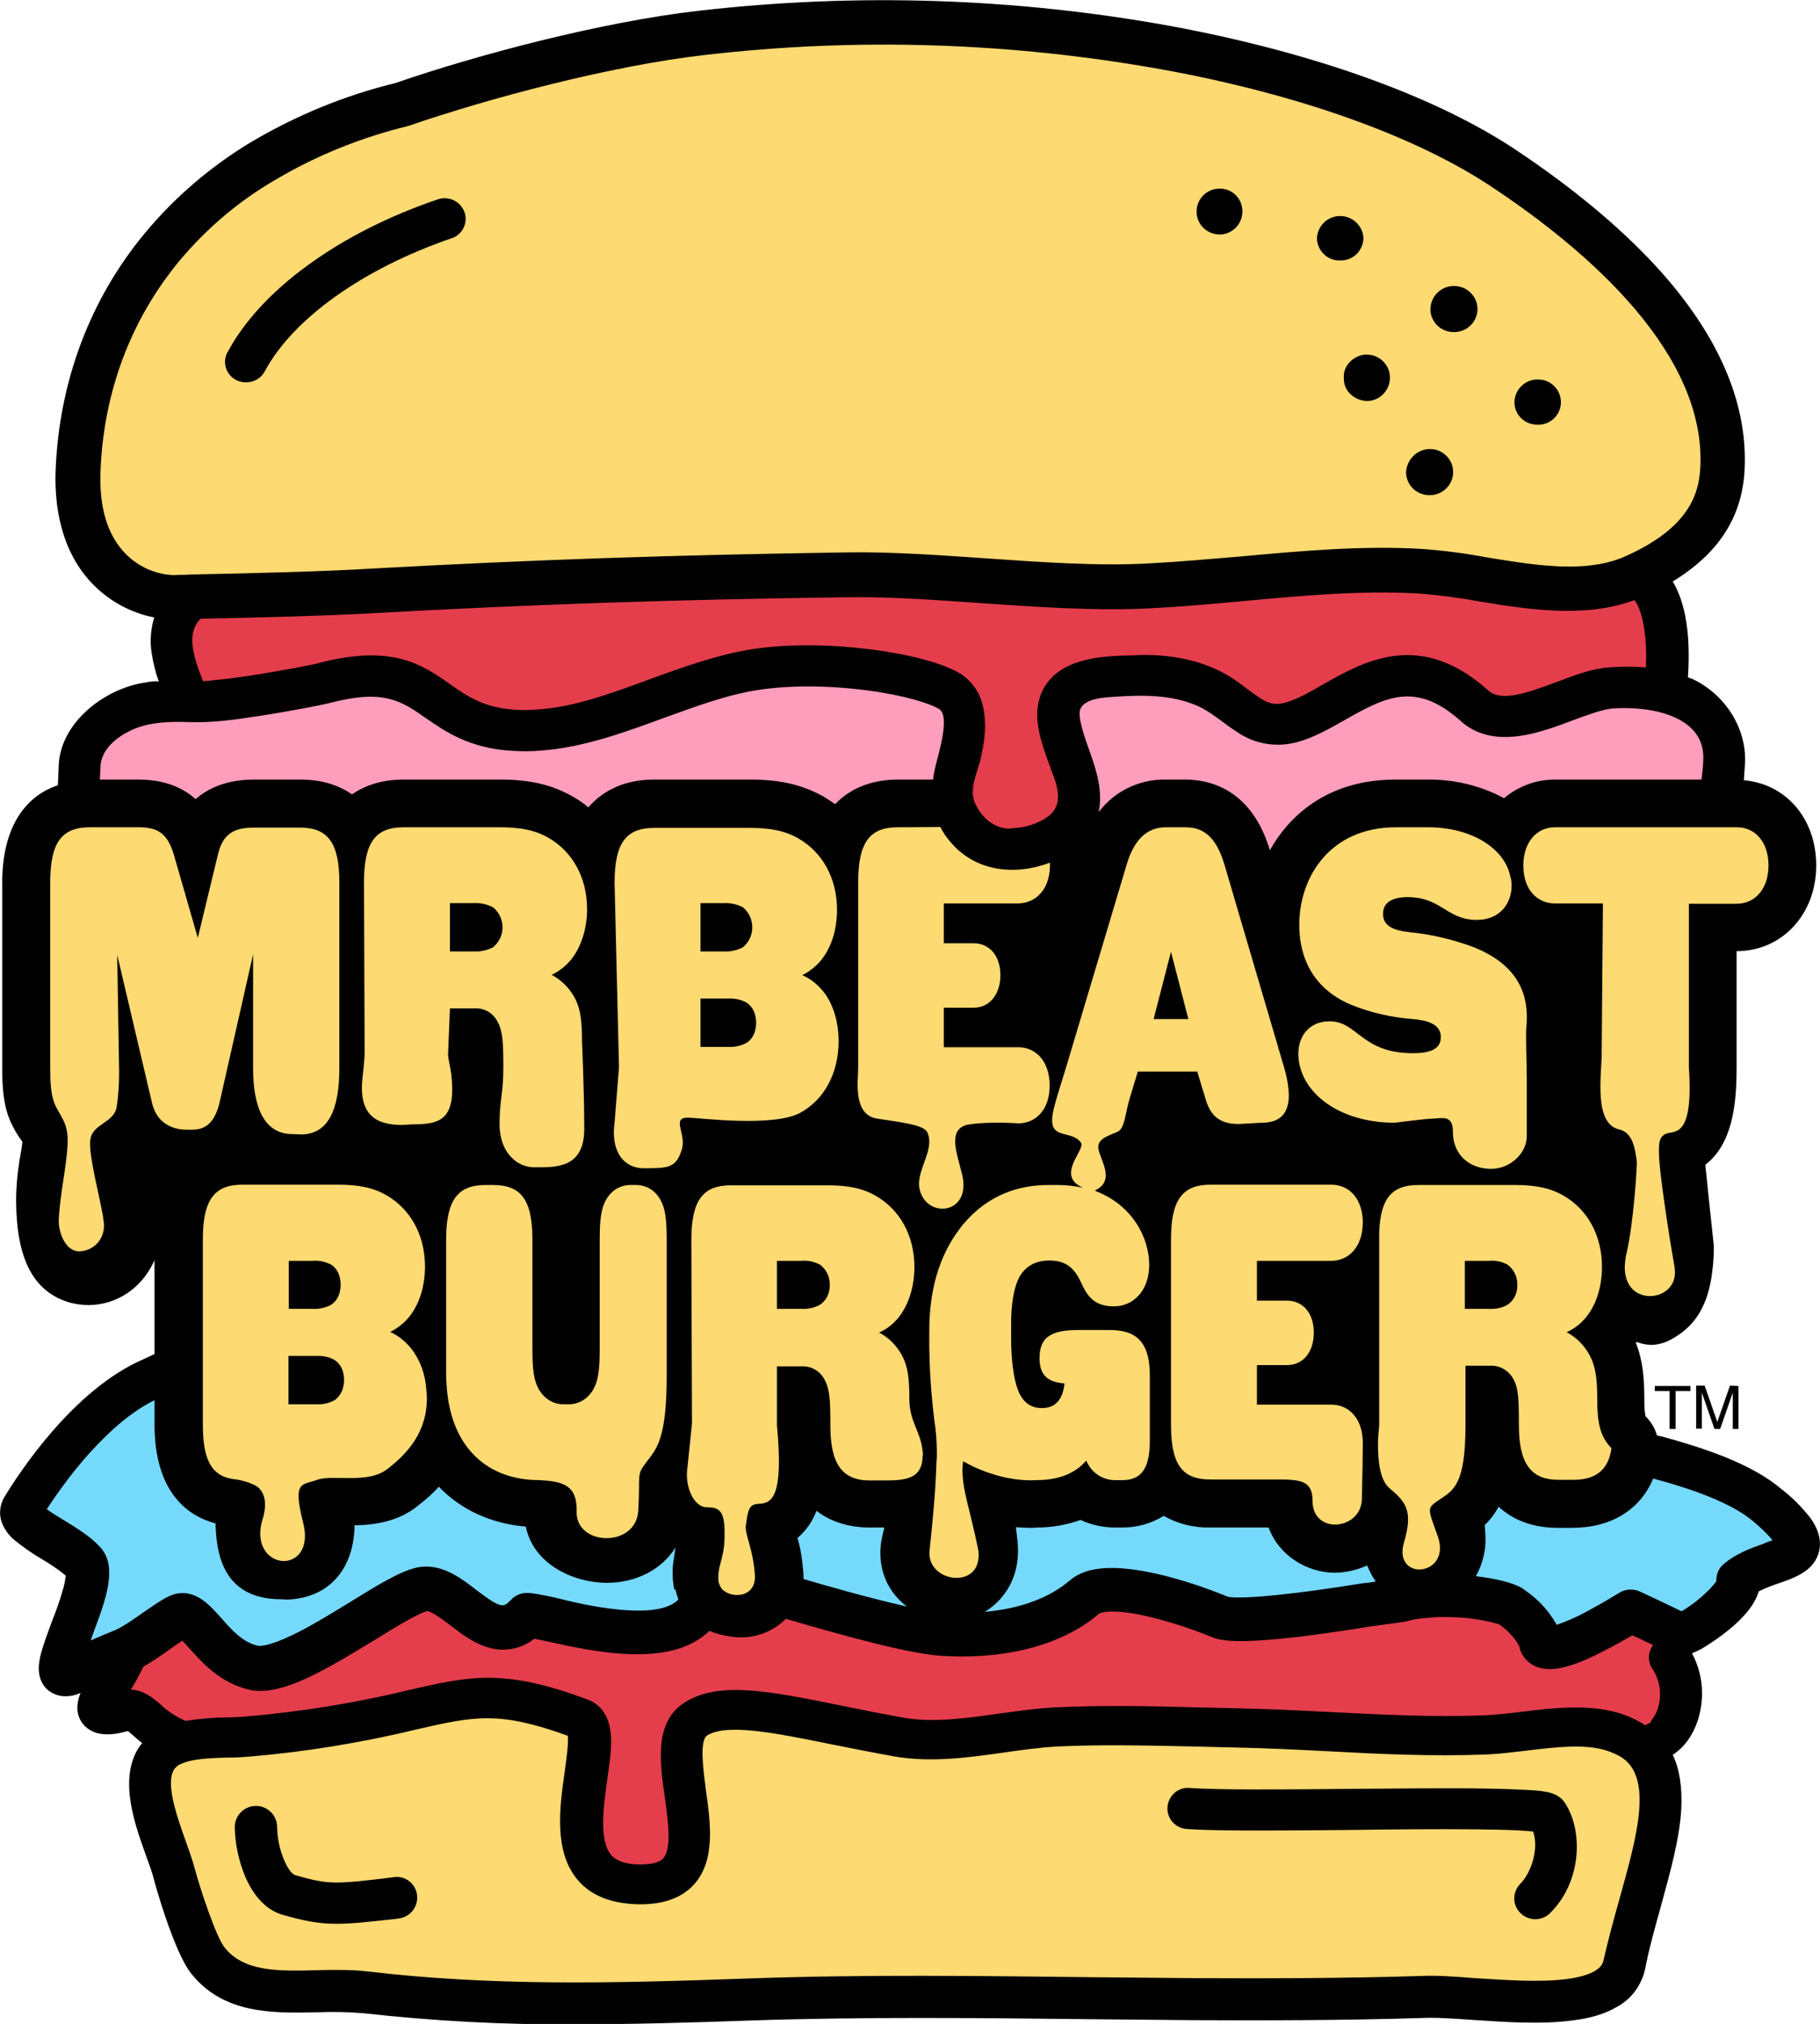 <?xml version="1.0" encoding="utf-8"?>
<!-- Generator: Adobe Illustrator 25.0.1, SVG Export Plug-In . SVG Version: 6.00 Build 0)  -->
<svg version="1.1" id="Layer_1" xmlns="http://www.w3.org/2000/svg" xmlns:xlink="http://www.w3.org/1999/xlink" x="0px" y="0px"
	 viewBox="0 0 576 640.5" style="enable-background:new 0 0 576 640.5;" xml:space="preserve">
<style type="text/css">
	.st0{fill:#FDDA72;}
	.st1{fill:#E43D4C;}
	.st2{fill:#FF9EBC;}
	.st3{fill:#75D9FC;}
</style>
<path class="st0" d="M473.5,56.5c-24.3-16.2-61.6-29.5-105-37.7c-29.3-5.3-59.1-7.9-88.6-7.9v1.5c0,0,0,0,0,0l0-1.5
	c-19,0-38.3,1.1-57.1,3.3c-30.1,3.4-68.9,13.8-93.9,22.5c-0.1,0-0.2,0.1-0.3,0.1c0,0,0,0,0,0c-15,3.6-29.5,9.4-42.9,17.4
	c-11.4,6.8-21.7,15.6-30.7,26c0,0,0,0,0,0c-16,19.4-25,43.2-25.9,68.9c-0.4,12.4,2.5,21.9,8.9,28.2c4.4,4.6,10.4,7.3,17,7.5
	c0,0,0.1,0,0.1,0c0.1,0,0.2,0,0.2,0c1.2-0.1,2.3-0.1,3.6-0.1c0.2,0,0.3,0,0.5,0c0.4-0.1,0.9-0.1,1.3-0.1c0,0,0,0,0.1,0l2,0
	c19.6-0.5,39.9-1,55.9-1.9c50.2-2.9,95.1-4.4,150.2-5.1c1.1,0,2.2,0,3.3,0c12.1,0,25.1,0.9,37.7,1.8l2.3,0.2
	c12.7,0.9,27.1,1.9,40.5,1.9c4,0,7.8-0.1,11.2-0.3c9.4-0.4,19.2-1.3,29.2-2.2c13.8-1.3,29.5-2.7,45.1-2.7c4,0,7.9,0.1,11.7,0.3
	c8,0.7,14.5,1.5,20.5,2.7c0,0,0,0,0.1,0c9.1,1.6,18,2.9,26.5,2.9c7.5,0,13.7-1.2,19.1-3.6c21.7-9.7,24.9-21.9,25.4-30.3
	C543.2,111.1,505.5,77.8,473.5,56.5z"/>
<path class="st1" d="M519.9,188c-0.6-0.8-1.5-1.2-2.4-1.2c-0.3,0-0.7,0.1-1,0.2c-5.8,2.2-12.4,3.2-20.1,3.2c-9.5,0-19.1-1.6-27.6-3
	c-6.4-1.1-13-1.9-19.5-2.4c0,0,0,0-0.1,0c-3.5-0.2-7.2-0.3-11.1-0.3c-13.9,0-28,1.2-41.6,2.5l-2.8,0.2c-9.6,0.9-19.7,1.8-29.6,2.3
	c-3.8,0.2-8,0.3-12.3,0.3c-13.2,0-27.2-0.9-40.4-1.9l-2.4-0.2c-12.3-0.9-25.1-1.8-36.8-1.8c-1.1,0-2.2,0-3.3,0
	c-54.3,0.7-99.1,2.2-149.8,5c-16.1,0.9-36.1,1.4-55.3,1.8c-0.8,0-1.5,0.3-2.1,0.9c-5.9,5.9-3.4,14.6,0.2,23.1
	c0.5,1.1,1.6,1.8,2.8,1.8c0.1,0,0.2,0,0.3,0c0.3,0,0.6-0.1,1-0.1c0.9-0.1,1.9-0.2,3.1-0.3l0.9-0.1l2.6-0.3l2.5-0.3
	c0.1,0,0.2,0,0.4-0.1c0.1,0,0.2,0,0.3,0c0.2,0,0.5-0.1,0.9-0.1l2.1-0.3l0.8-0.1c0,0,0.1,0,0.1,0l2.3-0.4l0.7-0.1c0,0,0.1,0,0.1,0
	c9-1.5,17.7-3.2,19.4-3.6c5.8-1.5,11-2.3,15.6-2.3c11.2,0,17.3,4.3,23.2,8.5c5.8,4.1,11.3,8,22,8.6c0.1,0,0.1,0,0.2,0h0.1
	c1,0.1,1.9,0.1,3,0.1c1.5,0,3-0.1,4.9-0.2c11.3-0.9,22.4-4.7,35.8-9.7l0.2-0.1c10.5-3.8,21.3-7.8,32-9.4c5.2-0.8,10.9-1.2,17.1-1.2
	c18.4,0,38.3,3.6,46.4,8.4c0.1,0,0.1,0.1,0.2,0.1c0.2,0.1,0.3,0.2,0.6,0.4c2.7,2,4.5,4.9,5.2,8.1c0,0.1,0,0.2,0.1,0.3l0,0.1
	c0,0.2,0.1,0.4,0.1,0.6c0,0.1,0,0.2,0,0.2c0,0.2,0.1,0.5,0.1,0.8c0.7,5.6-0.7,11.9-2,16.2l-0.1,0.1c-0.1,0.1-0.1,0.3-0.2,0.4
	c-0.1,0.4-0.2,0.8-0.3,1.1c-0.1,0.3-0.1,0.5-0.2,0.7c0,0.1,0,0.1-0.1,0.2c-0.2,0.8-0.4,1.4-0.6,2.1c0,0,0,0.1,0,0.1
	c-0.4,1.5-0.5,3-0.4,4.5c0,0.1,0,0.2,0,0.2c0.3,1.6,0.7,3,1.2,4.3c0.1,0.2,0.2,0.4,0.3,0.6c0,0.1,0.1,0.2,0.2,0.3
	c0.5,0.9,1,1.7,1.5,2.4c0.1,0.1,0.2,0.3,0.3,0.4l0.2,0.2c0.8,0.9,1.6,1.8,2.8,2.6c0,0,0.1,0,0.1,0.1c0.1,0.1,0.3,0.2,0.4,0.3
	c1,0.6,2,1.1,2.9,1.5c0.1,0,0.2,0.1,0.2,0.1c1.6,0.5,3.4,0.7,5.1,0.7c0.1,0,0.2,0,0.4,0c2.8-0.3,5.4-0.9,7.7-1.7c0,0,0.1,0,0.1,0
	l0.1-0.1c0.1,0,0.2,0,0.3-0.1c1.3-0.4,2.6-1.1,4.1-2c0,0,0,0,0.1,0l0.3-0.2c0.1,0,0.1-0.1,0.2-0.2c1.3-1.1,2.4-2.4,3.2-4
	c0,0,0-0.1,0.1-0.1c0.9-2.2,1.3-4.3,1-6.4c0-0.3,0-0.7-0.1-1.2c0-0.2-0.1-0.5-0.2-0.7c-0.5-2-1.1-3.8-1.8-5.5c0-0.2-0.1-0.3-0.1-0.4
	l-0.2-0.5c-2.6-6.7-5.5-14.2-3.4-20.5c0-0.1,0-0.1,0.1-0.2c0.1-0.2,0.1-0.5,0.2-0.6c0-0.1,0-0.1,0.1-0.2
	c4.2-9.8,17.2-10.1,25.8-10.3l0.1,0c0.1,0,0.2,0,0.4,0c0.5-0.1,0.9-0.1,1.5-0.1c0,0,0.1,0,0.1,0c0.7,0,1.5,0,2.2,0
	c10.9,0,20.4,2.7,27.5,7.8c0.9,0.7,1.9,1.5,3.1,2.3c4.5,3.4,7.3,5.4,11,5.4c1.3,0,2.6-0.2,4.3-0.7c3.5-1.1,7.1-3.1,11-5.3l1.2-0.7
	c7.3-4.1,15.6-8.8,25.1-8.8c8.1,0,15.8,3.4,23.6,10.4c1.8,1.6,4.3,2.5,7.2,2.5c4.4,0,9.9-1.7,17.8-4.7l0.5-0.2
	c5.4-1.9,10.5-3.8,15-4.1c1.9-0.1,3.7-0.2,5.6-0.2c1.8,0,3.7,0.1,5.6,0.2c0.1,0,0.2,0,0.2,0c0.7,0,1.4-0.3,2-0.7
	c0.6-0.5,1-1.3,1-2.1C524.5,203.2,523.6,192.9,519.9,188z"/>
<g>
	<path class="st2" d="M538.1,229.1c-6.5-7.2-18.7-7.9-23.6-7.9c-1.3,0-2.7,0.1-3.9,0.2c-3.8,0.1-8.8,2-13.5,3.9l-1.3,0.5
		c-4.9,1.8-10,3.7-15,4.4c-1.4,0.2-2.8,0.3-4.1,0.3c-4.9,0-9-1.5-12.2-4.4c-6.3-5.7-12.5-8.5-18.8-8.5c-7.4,0-14,3.8-21.1,7.8
		l-0.1,0.1c-4.5,2.5-9.1,5.1-13.7,6.5c-1.9,0.6-4,0.9-6,0.9c-4.1,0-8-1.2-11.3-3.4c0,0-0.1,0-0.1-0.1c-1.6-1-3.1-2.1-4.7-3.3
		c-2.6-1.9-5.3-3.9-8.5-5.3c-5.4-2.3-11.4-3.4-19.1-3.4c-2.4,0-5.1,0.1-8.3,0.3c0,0-0.1,0-0.1,0c-0.3,0-0.6,0.1-0.9,0.1
		c-3.9,0.3-10.4,0.9-12.4,5.6c0,0,0,0,0,0.1c-1.2,3,0.1,8,3,15.7c2,5.7,3.9,11.8,2.7,17.4c-0.3,1.4,0.4,2.8,1.7,3.4
		c0.4,0.2,0.8,0.3,1.3,0.3c0.9,0,1.8-0.4,2.4-1.2c4.4-5.7,11.3-9.1,18.4-9.1l0.3,0l6.3,0c8.2,0,18.9,3.5,23.9,20.3
		c0.3,1.2,1.4,2,2.6,2.1c0.1,0,0.2,0,0.3,0c1.1,0,2.1-0.6,2.6-1.5c4.3-7.8,14.9-20.9,37.1-20.9H452c0.2,0,0.4,0,0.6,0
		c7.7,0,15.4,1.9,22.2,5.6c0.4,0.2,0.9,0.4,1.4,0.4c0.7,0,1.4-0.2,2-0.7c3.9-3.3,8.8-5.2,14-5.2h46.5c1.6,0,2.9-1.2,3-2.8
		c0.1-1.4,0.4-5.3,0.4-5.3C542.5,236.8,541.2,232.5,538.1,229.1z"/>
	<path class="st2" d="M299.1,222.1c-0.1-0.1-0.3-0.3-0.5-0.4c-3.7-2.3-13.1-4.8-23.5-6.1c-6.5-0.9-13-1.3-19.2-1.3
		c-5.7,0-11.1,0.4-15.9,1.1c-10.1,1.5-20.3,5.2-30.8,9.1c-11.6,4.3-24.8,9.1-37.8,10.1c0,0,0,0-0.1,0c-1.6,0.2-3.3,0.2-5,0.2
		c-1.3,0-2.7,0-4-0.1c-12.9-0.8-20-5.8-25.8-9.9c-5.3-3.7-10.2-7.3-19.1-7.3c-3.8,0-8.3,0.7-13.5,2c-2.5,0.7-13.3,2.8-23.1,4.2
		c-6.6,1-12.6,1.8-18.6,1.8c-0.9,0-1.7,0-2.5-0.1c-1.2,0-2.2-0.1-3.2-0.1c-5.9,0-10.7,0.7-14.6,2.3c-7.8,3.1-12.7,8.5-13,14.6
		l-0.2,4.2c0,0.8,0.3,1.6,0.8,2.2c0.6,0.6,1.4,0.9,2.2,0.9h12.1c6.7,0,12.1,1.8,16.1,5.4c0.6,0.5,1.3,0.8,2,0.8
		c0.7,0,1.4-0.2,1.9-0.7c4.4-3.7,9.8-5.5,16.7-5.5H95c5.8,0,10.8,1.4,14.7,4.2c0.5,0.4,1.1,0.5,1.7,0.5s1.2-0.2,1.7-0.5
		c3.9-2.7,8.9-4.2,14.6-4.2h30.6c8.9,0,15.5,1.5,21.5,5c1.9,1.1,3.3,2.1,4.4,3.1c0.5,0.5,1.2,0.7,2,0.7c0.1,0,0.2,0,0.2,0
		c0.8-0.1,1.5-0.4,2.1-1.1c4.3-5.1,10.7-7.7,18.5-7.7h30.3c8.8,0,15.4,1.5,21.4,4.9c0.7,0.4,1.3,0.8,1.9,1.2
		c0.6,0.4,1.2,0.8,1.8,1.2c0.5,0.4,1.1,0.5,1.7,0.5c0.8,0,1.6-0.3,2.2-0.9c4.3-4.5,10.5-6.9,17.7-6.9h11.1c1.5,0,2.7-1.1,3-2.5
		c0.3-1.9,0.8-3.8,1.4-5.8c0.5-1.7,0.9-3.4,1.3-5.2C301.8,231.4,302.8,224.7,299.1,222.1z"/>
</g>
<g>
	<path class="st0" d="M131.7,425.8c-1.2-1.5-2.6-2.9-4.2-4c1.4-1,2.6-2.3,3.7-3.6c3.4-4.3,5.3-10.3,5.3-17
		c0-10.6-4.8-19.5-13.1-24.2c-4.4-2.6-9.3-3.7-16.4-3.7H76.8c-10.2,0-14.5,5.8-14.5,19.3v58.7c0,9,1.5,18.4,12.5,19.3
		c1.4,0.2,3,0.7,4.8,1.5c0,0,0,0,0.1,0c2.4,0.9,3,4.2,1.7,8.5c-1.4,4.7-1,9,1.3,12c1.7,2.4,4.5,3.8,7.3,3.8c2.6,0,5-1.2,6.6-3.2
		c1.5-1.9,3-5.5,1.5-11.6c-0.4-1.8-1.8-7.3-1.2-9.2c0.2-0.5,0.4-0.7,2.3-1.2c0.6-0.2,1.4-0.4,2.2-0.7c1.2-0.4,3-0.5,4.7-0.5
		c0.7,0,1.5,0,2.3,0c0.9,0,1.7,0,2.6,0c4.5,0,9.6-0.4,13.3-3.4c5.6-4.6,13-12.1,13-24.1c0-1.1-0.1-2.1-0.2-3.2
		C136.6,434.3,134.7,429.4,131.7,425.8z M103.8,411.2c-1.4,0.7-2.9,1.1-4.3,1.1c-0.1,0-0.3,0-0.4,0c0,0-0.1,0-0.1,0h-5.6v-11.3H99
		c0,0,0.1,0,0.1,0c0.2,0,0.3,0,0.5,0c1.5,0,2.9,0.3,4.1,1c1.3,0.9,2.1,2.6,2.1,4.7C105.8,408.6,105,410.3,103.8,411.2z M93.4,431.1
		h6.8c0,0,0.1,0,0.1,0c0.2,0,0.3,0,0.5,0c1.5,0,2.9,0.3,4.1,1c1.3,0.9,2.1,2.6,2.1,4.6c0,2.1-0.7,3.7-2,4.7c-1.4,0.7-2.9,1-4.3,1
		c-0.1,0-0.3,0-0.4,0c0,0-0.1,0-0.1,0h-6.8V431.1z"/>
	<path class="st0" d="M211.4,380.1c-1.9-4.4-5.7-7.1-10.1-7.1h-1.8c-4.5,0-8.3,2.7-10.2,7.1c-1.3,3-1.5,7-1.5,12.2V427
		c0,4-0.2,8-1.2,10.6c-1.3,3-3.7,4.8-6.6,4.8h-1.7c-2.9,0-5.3-1.8-6.5-4.8c-1.1-2.7-1.3-6.7-1.3-10.6v-34.7
		c0-13.5-4.3-19.3-14.5-19.3h-2.3c-10.2,0-14.5,5.8-14.5,19.3v42.8c0,1.4,0.1,2.7,0.2,4.1c0.7,9.6,4,17.5,9.6,23
		c5.5,5.3,12.9,8.2,21.7,8.2c7.6,0.4,10,1.6,9.9,8c-0.1,2.7,0.8,5.1,2.6,6.9c2.1,2.2,5.4,3.4,8.9,3.4c5.5,0,11.6-3.3,12-10.5
		c0.2-3.7,0.2-6.2,0.2-8c0-3.7,0-3.8,1.9-6.2c0.2-0.2,0.4-0.5,0.5-0.7c3.3-4.2,6.4-8.2,6.4-27.8v-43.1
		C213,386.7,212.5,383,211.4,380.1C211.5,380.2,211.5,380.1,211.4,380.1z"/>
	<path class="st0" d="M294,459.7c0-0.1,0-0.2,0-0.3c0-0.1,0-0.1,0-0.2c-0.3-3.3-1.2-5.7-2.2-8c-1-2.5-2-4.9-2-8.3
		c0-7.2-0.6-12-3.5-16.4c-1.1-1.7-2.6-3.2-4.2-4.5c1.5-1,2.8-2.3,4-3.8c3.4-4.2,5.3-10.3,5.3-17c0-10.6-4.8-19.5-13.1-24.2
		c-4.4-2.6-9.3-3.7-16.4-3.7h-30.5c-10.2,0-14.5,5.8-14.5,19.3l0.2,58l-1.4,13.4c-0.7,4.6,0.4,9.6,2.9,12.5c1.5,1.7,3.3,2.6,5.3,2.6
		c1.8,0,2.3,0.3,2.6,0.6c0.5,0.6,0.8,1.9,0.9,4v2.4c0,3.5-0.6,5.6-1.1,7.6c-0.6,2.1-1.1,4.1-0.8,7.1c0,0.2,0,0.3,0.1,0.4
		c0.4,1.1,0.9,2.1,1.5,2.9c0.1,0.1,0.1,0.2,0.2,0.3c1.5,1.5,3.7,2.3,6,2.3c2.3,0,4.3-0.8,5.7-2.3c1-1.1,2.2-3.1,2-6.4
		c-0.4-5.1-1.4-8.5-2.1-11c-0.5-1.6-0.8-2.8-0.8-3.8l0-0.1c0-0.1,0.1-0.3,0.1-0.6c0.6-4.7,0.9-4.7,1.9-4.8c1.5,0,3.7-0.2,5.4-2.1
		c3-3.3,3.7-10.7,2.4-24.8v-16.8h6c0,0,0,0,0.1,0c0.1,0,0.1,0,0.2,0c2.1,0,4.1,1.2,5,3.2c0,0,0,0.1,0.1,0.1
		c1.3,2.3,1.5,5.4,1.5,13.5c0,17.3,8.2,19.3,14.4,19.3h4.5c5.7,0,14.3,0,14.3-9.9C294.1,460.2,294.1,459.9,294,459.7z M260.6,406.5
		c0,0.1,0,0.1,0,0.2c0.1,1.8-0.7,3.5-2.1,4.5c-1.4,0.7-2.9,1-4.3,1c-0.1,0-0.3,0-0.4,0c0,0-0.1,0-0.1,0h-5.8v-11.3h5.8
		c0,0,0.1,0,0.1,0c0.2,0,0.3,0,0.5,0c1.5,0,2.9,0.3,4.1,1C259.9,403,260.7,404.7,260.6,406.5z"/>
	<path class="st0" d="M421.7,442.7c-0.2,0-0.4,0-0.6,0h-21.5v-8.5h7.5c6.2,0,10.5-5.1,10.5-12.3c0-7.2-4.2-12.1-10.5-12.1h-7.5v-8.6
		h21.5c6.1,0,10.8-4.5,11.8-11.2c0,0,0,0,0-0.1l0-0.2c0.1-0.8,0.2-1.6,0.2-2.6c0-8.4-4.8-14-12-14H383c-10.2,0-14.5,5.8-14.5,19.3
		v58.7c0,13.5,4.3,19.3,14.5,19.3h21.8c7.7,0,8.5,0.9,8.5,4.8c0,4.6,2.9,9.5,9.1,9.5c4.9,0,10.2-3.4,10.5-9.8
		c0.2-5,0.3-9.8,0.3-13.2c0-2,0.1-3.6,0.1-4.5c0,0,0-0.1,0-0.1v-0.7C433.3,448.3,428.5,442.7,421.7,442.7z"/>
	<path class="st0" d="M507.5,442.7c0-7-0.6-12-3.9-16.4c-1.1-1.7-2.5-3.2-4.1-4.5c1.5-1,2.9-2.3,4-3.9c3.4-4.3,5.3-10.3,5.3-17
		c0-10.6-4.8-19.4-13.1-24.2c-4.4-2.6-9.3-3.7-16.4-3.7h-30.6c-9.4,0-13.9,5.2-14.4,16.8c0,0,0,0.1,0,0.1v2.5v58.6
		c-0.3,1.9-0.4,3.9-0.4,6.3c0,7.7,1.5,12.8,4.3,15.2c4.5,3.8,6.8,5.8,4.1,14.9c-1.2,3.9-0.6,7.3,1.6,9.4c0,0,0,0,0,0
		c1.2,1,2.4,1.6,3.7,1.8c0.5,0.1,0.9,0.1,1.4,0.1c2.7,0,5.3-1.3,6.8-3.5c1.8-2.6,2.1-6,0.7-9.8c-0.3-0.9-0.6-1.6-0.8-2.3
		c-0.9-2.6-1.6-4.5-1.5-5.1c0.1-0.3,1.2-1.1,2.2-1.8l0.3-0.2c5.4-3.4,8.7-6.8,8.7-25v-16.9h6c0,0,0,0,0.1,0c0.1,0,0.1,0,0.2,0
		c2.2,0,4.2,1.2,5.1,3.2c0,0,0,0.1,0.1,0.1c1.3,2.3,1.4,5.4,1.4,13.5c0,8.3,1.5,19.3,14.5,19.3h4.4c8.6,0,13.5-4,14.6-11.8
		c0.1-0.6-0.1-1.2-0.5-1.7C508.5,453.9,507.5,450.3,507.5,442.7z M478.2,406.5c0,0.1,0,0.1,0,0.2c0.1,1.8-0.8,3.5-2.2,4.5
		c-1.3,0.7-2.7,1-4.1,1c-0.1,0-0.3,0-0.4,0c0,0-0.1,0-0.1,0h-5.8v-11.3h5.8c0,0,0.1,0,0.1,0c0.2,0,0.3,0,0.5,0c1.5,0,2.9,0.3,4,1
		C477.5,403,478.3,404.6,478.2,406.5z"/>
	<path class="st0" d="M549.7,259.8l-57.5,0c-7.1,0-12,5.8-12,14.1c0,0.9,0.1,1.7,0.2,2.6l0,0.2c0,0,0,0.1,0,0.1
		c1.1,6.7,5.7,11.1,11.8,11.1h13.2l-0.4,45.9c0,1-0.1,2.2-0.1,3.7c-0.4,7.5-1.1,20.1,7.2,22c2.8,0.6,3.5,3.9,4,7.9l0,0.3
		c0,1.6-1.1,19.6-3.1,28.4c-0.4,1.7-0.7,3.3-0.7,5c0,3.4,1.1,6.4,3.1,8.4c1.8,1.8,4.2,2.7,6.9,2.7c4.9,0,10-3.5,10-9.5
		c0-0.6,0-1.3-0.1-2c-2.2-12.1-4.7-29.7-4.9-34.2c-0.2-4.8,0-5.6,1.1-5.9c0.2-0.1,0.5-0.1,0.8-0.2c5.5-1,8.7-5.1,7.6-22.7v-49.9
		h13.1c7.1,0,12-5.8,12-14C561.7,265.6,556.8,259.8,549.7,259.8z"/>
	<path class="st0" d="M447.1,331.2c-8.7,0-12.7-3.1-16.2-5.7c-2.8-2.1-5.7-4.4-10.2-4.4c-7,0-11.9,5.1-11.9,12.3
		c0,1.6,0.2,3.3,0.7,4.8c3,11.3,15.8,19,31.8,19c0.1,0,0.2,0,0.3,0c2.7-0.4,10.1-1.3,11.8-1.3c0.5,0,1,0,1.4-0.1
		c0.5,0,0.9-0.1,1.3-0.1c1,0,1.5,0,1.5,2.1c0,4.4,1.5,8,4.4,10.6c2.5,2.2,6,3.4,9.7,3.4c7.1,0,13.4-5.7,13.4-12.3v-19
		c0-0.9,0-2.2-0.1-3.8c-0.1-4-0.2-9.9,0.1-11.9c0-0.1,0-0.1,0-0.2c1.1-12.7-4.8-21.5-18-26.9c0,0,0,0-0.1,0
		c-6.8-2.5-13.7-4.1-20.6-4.8c-6.7-0.7-6.7-2.7-6.7-3.8c0-0.9,0-3.3,5.8-3.3c5,0,7.7,1.7,10.6,3.5c2.8,1.8,5.8,3.6,10.6,3.7
		c0,0,0,0,0.1,0h0.7c8.9,0,12.9-6.7,12.9-12.9c0-1.2-0.2-2.3-0.4-3.2c-2-10.1-13.6-17.2-28.2-17.2h-10.2c-10.2,0-18.7,3.6-24.7,10.5
		c-5.1,5.9-7.9,13.9-7.9,22.3c0,16.4,9.6,23.8,17.7,27.2c6.4,2.6,13.1,4.1,20,4.6c7,0.7,7,2.7,7,3.7
		C453.9,329,453.9,331.2,447.1,331.2z"/>
	<path class="st0" d="M351.6,419h-10.3c-6.5,0-14,1.2-14,10.9c0,5.5,2.5,8.7,7.6,9.7c-0.9,3.6-3,4.1-4.8,4.1c-2.9,0-4.6-1.3-5.7-4.3
		c-1.3-3.5-2.1-9.2-2.1-16.2v-4c0-6.7,0.8-11.5,2.5-14.3c1.6-2.7,4-3.9,7.5-3.9c3.5,0,6.1,1,8.3,5.7c2,4.4,4.5,8.8,12.3,8.8
		c7.6,0,13.1-6.4,13.1-15.1c0-8.3-4.8-18.6-15.3-23.9c2.9-3.3,1.1-7.8,0-10.6c-0.3-0.8-0.6-1.6-0.8-2.3c-0.3-1-0.1-1.5,3.4-2.8
		c0.6-0.2,1.2-0.5,1.7-0.7c2.4-1.2,3.1-4.4,3.8-7.7c0.3-1.3,0.6-2.6,0.9-3.9l2.1-7.2h15.7l2.4,7.8c2.3,7.8,7.8,8.8,12.4,8.8
		c0,0,0.1,0,0.1,0l7-0.4c6.7,0,10.4-3.9,10.4-10.9c0,0,0-0.1,0-0.1c-0.1-2.7-0.5-5.4-1.3-8.1c0,0,0-0.1,0-0.1
		c-0.3-0.8-0.4-1.5-0.4-2.2c0-0.2,0-0.4-0.1-0.6l-18.3-62.2c-1.6-5.8-4.9-13.5-14.2-13.5h-6.3c-8.7,0-12.6,7.2-14.3,13.2l-19,63.6
		c-0.6,1.9-1.1,3.6-1.6,5.3c0,0.1-0.1,0.2-0.1,0.3c-0.5-7.6-5.2-12.9-12-12.9h-21.5v-8.5h7.4c6.2,0,10.5-5.1,10.5-12.3
		c0-7.2-4.2-12.1-10.5-12.1h-7.4v-8.6h21.5c7.1,0,12-5.8,12-14v-0.8c0-0.7-0.3-1.3-0.9-1.6c-0.3-0.2-0.7-0.4-1.1-0.4
		c-0.2,0-0.5,0-0.7,0.1c-3.8,1.5-7.6,2.2-11.3,2.2c-5.2,0-12.5-1.5-18.1-8.6c-0.9-1.1-1.9-2.5-2.7-4.1c-0.3-0.7-1-1.1-1.8-1.1
		c-6.1,0-13.5,0.1-13.5,0.1c-10.1,0-14.5,5.8-14.5,19.4v58.7c0,0.5,0,1.1-0.1,1.9c-0.2,4.8-0.8,14.9,7.8,16.2
		c0.9,0.1,1.9,0.3,2.8,0.4c4,0.6,10.6,1.6,11.5,2.8c0.3,0.6,0.4,1.3,0.4,2.1c0,1.8-0.7,3.9-1.5,6c-1.1,3-2.2,6.2-1.5,9.3
		c1.2,5.4,5.5,7.9,9.3,7.9c2.7,0,5.1-1.2,6.7-3.3c1.4-1.8,2.8-5.1,1.3-10.5l-0.3-1.1c-0.9-3.2-1.7-6.1-1.7-8.5
		c0-2.5,0.8-3.1,2.4-3.3c2.3-0.4,5.2-0.6,8.8-0.6c3.6,0,6.5,0.2,6.6,0.2c0,0,0.1,0,0.1,0c3.8,0,6.9-1.6,9.1-4.4
		c-0.3,3,0.2,6.2,3.7,7.5c0.8,0.3,1.5,0.5,2.2,0.6c1.6,0.4,2.5,0.7,3.2,1.4c-0.2,0.5-0.7,1.4-1,2.1c-1.2,2.3-2.9,5.5-2,8.6
		c-0.8-0.1-1.7-0.1-2.5-0.1h-2.9c-11.3,0-20.7,4.2-27.9,12.5c0,0,0,0-0.1,0.1c-0.4,0.5-0.9,1.1-1.4,1.7c0,0,0,0,0,0.1
		c-6.9,9-10.3,20.1-10.3,33.9v1c-0.1,10,0.6,20.3,2,30.5c0.3,2.3,0.4,4.9,0.4,8c0,0.4,0,0.9-0.1,1.2c0,0.1,0,0.3,0,0.4
		c0,0.4,0,0.8,0,1.2c0,0.4-0.1,0.9-0.1,1.4c-0.5,9.3-1.5,20.1-2.1,25.6c-0.3,2.8,0.5,5.3,2.3,7.3c2,2.2,5.1,3.6,8.3,3.6
		c3.8,0,6.9-1.9,8.2-5c1.1-2.4,0.9-5,0.5-6.8c-1-4.7-1.9-8.4-2.7-11.6c-1.3-5.1-2.1-8.5-2.2-12.3c3.9,1.9,11.2,4.8,19.6,4.8
		c0.6,0,1.3,0,1.9-0.1c6.4,0,11.5-1.7,15.3-4.9c2.2,3,5.7,4.9,9.5,4.9c0.1,0,0.2,0,0.3,0l2.1,0c9.6,0,10.7-8.3,10.7-14.5v-20.7
		C366.2,424.2,361.6,419,351.6,419z M367.7,320.5l2.9-11.3l2.9,11.3H367.7z"/>
	<path class="st0" d="M217.6,357c-0.1-0.5-0.3-1.2-0.3-1.7c0.1,0,0.3,0,0.5,0c0.1,0,0.2,0,0.3,0c0.6,0,1.8,0.1,3.3,0.2
		c3.8,0.3,9.6,0.8,15.5,0.8c8,0,13.6-0.9,17.2-2.6c8.4-4.2,13.4-13.3,13.4-24.3c0-6.6-1.9-12.7-5.3-17c-1.3-1.5-2.7-2.9-4.3-4.1
		c1.5-1.1,2.8-2.3,3.9-3.7c3.4-4.3,5.3-10.3,5.3-17c0-10.6-4.8-19.4-13.1-24.2c-4.4-2.6-9.3-3.7-16.4-3.7h-30.4
		c-10.2,0-14.5,5.8-14.5,19.4l0.2,8.3l1.2,49.9l-1.4,17.4c-1.2,8.6,2.3,15,8.8,16.4c0,0,0.1,0,0.1,0c0.8,0.1,1.7,0.2,2.6,0.2
		c7.4,0,11.5,0,13.7-7.4C218.6,361.3,218,358.8,217.6,357z M231.1,317.9c1.5,0,2.9,0.3,4.1,1c1.4,1.1,2.1,2.7,2.1,4.7
		c0,2-0.8,3.7-2,4.7c-1.4,0.7-2.9,1-4.3,1c-0.1,0-0.3,0-0.4,0c0,0-0.1,0-0.1,0h-6.8v-11.4h6.8c0,0,0.1,0,0.1,0
		C230.8,317.9,230.9,317.9,231.1,317.9z M236.1,293.6c0.1,1.8-0.7,3.5-2.1,4.5c-1.2,0.7-2.6,1-4.1,1c-0.2,0-0.3,0-0.5,0
		c0,0-0.1,0-0.1,0h-5.6v-11.3h5.6c0,0,0.1,0,0.1,0c0.1,0,0.3,0,0.4,0c1.4,0,2.8,0.4,4.2,1c1.4,1.1,2.1,2.8,2.1,4.6
		C236.1,293.5,236.1,293.5,236.1,293.6z"/>
	<path class="st0" d="M127.2,357.9c0,0,0.1,0,0.1,0l3.5-0.2c4.1,0,8.6-0.3,11.5-3.5c2.5-2.8,3.3-7.5,2.4-14.8c0,0,0-0.1,0-0.1
		c-0.1-0.3-0.2-0.9-0.3-1.5c-0.2-1.2-0.7-3.5-0.7-4.3l0.5-12.6h6.1c2.3,0,4.4,1.2,5.3,3.2c0,0,0,0.1,0.1,0.1
		c1.3,2.3,1.5,5.3,1.5,13.5c0,4.1-0.3,6.6-0.6,9c-0.3,2.4-0.6,4.9-0.6,8.9c0,4.7,1.5,9,4.4,11.9c2.2,2.4,5.4,3.7,8.6,3.7l0.7,0
		l0.8,0c5.3,0,16.3,0,16.3-14.1c0-12.2-0.7-26.8-0.7-27.7c0-7.2-0.6-12-3.5-16.4c-1.1-1.8-2.5-3.3-4.2-4.6c1.5-1,2.8-2.3,4-3.7
		c3.4-4.3,5.3-10.3,5.3-17.1c0-10.7-4.8-19.6-13.1-24.3c-4.4-2.6-9.3-3.7-16.4-3.7h-30.6c-10.2,0-14.5,5.8-14.5,19.4l0.2,54.1
		c0,1.3-0.4,5.4-0.6,6.8c-0.8,6.3,0.1,10.8,2.7,13.8C117.9,356.6,121.7,357.9,127.2,357.9z M144.3,299.1v-11.3h5.8c0,0,0.1,0,0.1,0
		c0.1,0,0.3,0,0.4,0c1.4,0,2.9,0.4,4.3,1c1.4,1.1,2.2,2.8,2.1,4.6c0,0.1,0,0.1,0,0.2c0.1,1.9-0.7,3.5-2.1,4.5c-1.3,0.7-2.7,1-4.2,1
		c-0.2,0-0.3,0-0.5,0c0,0-0.1,0-0.1,0H144.3z"/>
	<path class="st0" d="M71.3,349.7l6.8-29.9v18.1c0,18.9,7.9,22.9,14.5,22.9l2.8,0.1c0,0,0,0,0.1,0c9.3,0,14-7.7,14-23v-58.7
		c0-13.6-4.3-19.4-14.4-19.4H80.7c-5.7,0-11.3,1.2-13.4,9.9l-4.6,19.2l-5.5-19.1c-2.3-8.3-6.9-10-13.1-10H28.6
		c-10.2,0-14.6,5.8-14.6,19.4v58.6c0,5.1,0.3,9.1,1.6,12.2c0.5,1.2,1.1,2.3,1.7,3.3c1.3,2.3,2.5,4.3,2.3,8.4
		c-0.1,3.5-0.7,7.3-1.3,11.3c-0.6,4-1.2,8.2-1.5,12.4c0,0,0,0.1,0,0.1v1.3c0,0,0,0.1,0,0.1c0.3,5.3,3.3,11,8.5,11l0.2,0
		c3-0.1,5.6-1.4,7.4-3.6c1.9-2.3,2.6-5.2,2.1-8.3c0,0,0-0.1,0-0.1c-0.1-0.4-0.2-0.8-0.2-1.1c0-0.1,0-0.2,0-0.3
		c-0.4-2.6-1.1-5.7-1.7-8.7c-1.1-5.3-2.3-10.8-2.3-14c0-0.2,0-0.7,0-0.8c0-0.1,0-0.1,0-0.2c0.2-1.6,1.4-2.4,3.3-3.7
		c2-1.4,4.5-3.1,5-6.4c0.6-4.1,0.8-7.9,0.8-11.5l-0.3-18.2l6.8,28.9c0,0,0,0,0,0c1.6,6.1,6.3,9.6,12.8,9.6h1.7
		C66.4,359.4,69.7,356.3,71.3,349.7z"/>
</g>
<g>
	<path class="st3" d="M563.2,485.4c-2.2-2.5-4.4-4.6-6.5-6.3c-8.4-7.1-24.3-11.7-31.9-13.9l-0.9-0.3c-0.3-0.1-0.6-0.1-0.8-0.1
		c-1.2,0-2.3,0.7-2.8,1.9c-3.7,8.9-11.8,13.7-22.9,13.7H493c-6.8,0-12.5-2-16.6-5.9c-0.6-0.5-1.3-0.8-2.1-0.8c-0.2,0-0.3,0-0.5,0
		c-0.9,0.1-1.7,0.7-2.2,1.5c-1,1.8-2.3,3.5-3.9,5.1c-0.6,0.6-1,1.5-0.9,2.4c0,0.4,0.1,0.9,0.1,1.4c0,0.5,0.1,1.1,0.1,1.7
		c0.2,3.9-0.7,7.8-2.6,11.4c-0.5,0.9-0.5,1.9,0,2.8c0.4,0.9,1.3,1.5,2.3,1.6c7.6,1,11.9,2.4,13.3,3.3c3.1,2,5.8,4.6,8.2,7.8
		c0.7,0.9,1.3,1.8,1.8,2.8c0.5,1,1.6,1.6,2.6,1.6c0.3,0,0.7-0.1,1-0.2c3.6-1.2,7-2.8,10.5-4.7c5.2-2.8,9.7-5.6,9.8-5.7
		c0,0,0,0,0.1,0c0.6-0.4,1.3-0.6,2-0.6c0.6,0,1.2,0.1,1.8,0.4c1.7,0.8,8.9,4.2,13.1,6.2c0.4,0.2,0.9,0.3,1.3,0.3
		c0.6,0,1.1-0.2,1.6-0.5c2.3-1.5,4.2-2.8,5.8-4.1c3.8-3,5.5-5.3,6.1-6.3c0.3-0.5,0.5-1.1,0.5-1.7c-0.1-1.1,0.4-2.3,1.2-2.9
		c0,0,0.1-0.1,0.1-0.1c3.3-3,7.7-4.5,11.6-5.9l0.1,0c0,0,0,0,0.1,0c0.3-0.1,0.6-0.2,0.9-0.3c0.6-0.2,1.4-0.5,2.1-0.8
		c0.9-0.4,1.5-1.2,1.7-2.1C564.1,487.1,563.9,486.1,563.2,485.4z"/>
	<path class="st3" d="M435.5,494.5c-0.3-0.8-0.9-1.5-1.6-1.8c-0.4-0.2-0.8-0.2-1.2-0.3c-0.4,0-0.8,0.1-1.2,0.3c-2.9,1.3-6.1,2-9.2,2
		c-6.4-0.1-14.8-4-17.9-12.3c-0.4-1.2-1.6-2-2.8-2h-18.4c0,0,0,0-0.1,0c-0.2,0-0.3,0-0.5,0c-4.4,0-8.7-1.1-12.7-3.3
		c-0.5-0.3-1-0.4-1.5-0.4c-0.6,0-1.1,0.2-1.6,0.5c-3.3,2.1-7.1,3.2-11.1,3.2c-0.1,0-0.3,0-0.4,0c0,0,0,0-0.1,0h-2
		c-3.4,0-6.8-0.7-9.7-2.1c-0.4-0.2-0.8-0.3-1.3-0.3c-0.3,0-0.7,0.1-1,0.2c-4.2,1.5-8.5,2.2-12.9,2.2c-0.2,0-0.3,0-0.5,0
		c-0.4,0.1-0.9,0.1-1.5,0.1c-1.3,0-2.7-0.1-4.1-0.2l-0.3,0c-0.1,0-0.1,0-0.2,0c-0.8,0-1.7,0.4-2.2,1c-0.6,0.7-0.9,1.6-0.7,2.5
		c0.1,0.6,0.2,1.3,0.2,2c0.1,0.6,0.1,1.3,0.2,2c1.3,12.4-5.8,17.9-8.9,19.7c-1.2,0.7-1.8,2.2-1.3,3.5c0.4,1.3,1.6,2.1,2.9,2.1
		c0.1,0,0.2,0,0.3,0c11.9-1.1,21.7-4.7,28.6-10.6c2.6-2.3,6.2-3.4,11.3-3.4c4,0,8.7,0.7,14.4,2c7.6,1.8,14.6,4.1,21.3,6.9
		c0.2,0.1,0.5,0.2,0.7,0.2c0.5,0.1,1.6,0.2,4,0.2c4.3,0,10.4-0.5,18-1.4c9.4-1.1,18.8-2.6,21.5-3.1h0c0.2,0,0.3,0,0.5,0
		c0.5-0.1,1-0.1,1.4-0.2c0.7-0.1,1.3-0.2,2-0.3c1-0.2,1.8-0.9,2.2-1.9c0.4-1,0.2-2-0.4-2.9C436.8,497.4,436,495.9,435.5,494.5z"/>
	<path class="st3" d="M288.7,506c-6.1-4.6-8.5-12.1-6.5-19.9c0-0.1,0-0.2,0.1-0.3c0-0.3,0.2-0.7,0.3-1.1l0.1-0.3
		c0.1-0.3,0.2-0.6,0.2-1c0-1.7-1.3-3-3-3h0h-4.5c-5.9,0-11-1.6-15.2-4.7c-0.5-0.4-1.1-0.6-1.8-0.6c-0.3,0-0.6,0-0.9,0.1
		c-0.9,0.3-1.6,1-2,1.8c-1,2.8-2.8,5.4-5.1,7.2c-0.9,0.7-1.3,2-1,3.1c0.8,3.2,1.4,6.5,1.7,9.9c0,0,0,0.1,0,0.1
		c0.1,0.7,0.1,1.4,0.1,2.3c0,1.3,0.9,2.5,2.1,2.9c5.9,1.8,21,6.1,32.9,8.8c0.2,0,0.4,0.1,0.6,0.1c1.1,0,2.2-0.7,2.7-1.7
		C290.2,508.4,289.8,506.9,288.7,506z"/>
	<path class="st3" d="M217.1,503.8c-0.2-0.6-0.4-1.2-0.7-1.8c-0.1-0.2-0.2-0.4-0.4-0.6c-0.4-2.5-0.3-5.1,0.1-7.7l0.1-0.6
		c0.2-1.1,0.3-2.1,0.4-2.9c0.2-1.4-0.7-2.7-2-3.2c-0.3-0.1-0.7-0.2-1-0.2c-1,0-2,0.5-2.5,1.4c-3.9,6.1-11.1,9.8-19.3,9.8
		c-9.7-0.1-20.7-5.4-22.7-15.4c-0.3-1.3-1.4-2.3-2.7-2.4c-10.2-0.8-19.1-4.9-25.6-11.7c-0.6-0.6-1.3-0.9-2.2-0.9c0,0,0,0,0,0
		c-0.8,0-1.6,0.3-2.2,0.9c-1.9,2-4,3.9-6.2,5.6c0,0,0,0-0.1,0c-5.9,4.9-13.3,5.5-18.3,5.6c-1.6,0-2.9,1.3-3,3
		c-0.1,12.4-6.9,20.1-18.2,20.6c-0.1,0-0.3,0-0.5,0c-0.4,0-0.8-0.1-1.2-0.1h-0.1c-15.2,0-17.6-10.7-17.8-21.1c0-1.3-0.9-2.5-2.2-2.8
		c-11.2-3-17.1-12.8-17.1-28.5v-7.6c0-1-0.5-2-1.4-2.5c-0.5-0.3-1-0.5-1.6-0.5c-0.5,0-0.9,0.1-1.3,0.3c-7.1,3.5-14.4,9.4-21.7,17.7
		c-5,5.6-9.4,11.5-13.6,17.9c-0.9,1.4-0.5,3.2,0.8,4.1c1.7,1.1,4.1,2.7,5.7,3.7c4,2.6,7.9,5,10.6,7.8c4.6,4.8,1,14.3-2.8,24.4
		l-0.1,0.3c-0.2,0.6-0.4,1.2-0.6,1.8c-0.4,1.1-0.1,2.3,0.7,3.1c0.6,0.6,1.3,0.9,2.1,0.9c0.3,0,0.6-0.1,0.9-0.2l0.3-0.1
		c0.1,0,0.1,0,0.2-0.1c1.3-0.5,2.6-1.1,3.9-1.6c1.2-0.5,2.5-1.1,3.7-1.6c0,0,0.1,0,0.1-0.1c2.1-1,5.2-3.1,8.2-5.1l1.3-0.9
		c0,0,0,0,0,0c4.7-3.3,7.1-4.9,9.2-5.3c0.4-0.1,0.8-0.1,1.2-0.1c3.8,0,6.9,3.5,9.9,6.8l0.1,0.1l0.4,0.4c3.4,3.8,7.3,8,12.7,9.3
		c0.3,0.1,0.8,0.1,1.2,0.1c1.8,0,5.3-0.6,11.7-3.7c6.4-3.1,13.4-7.4,18.8-10.7l2.2-1.3c6.6-3.9,12.3-7.4,16.4-8.7
		c1.2-0.4,2.4-0.6,3.7-0.6c5.1,0,9.8,3.6,13.9,6.7l0.1,0.1c5.4,4.2,7.7,5.5,10,5.5c2.3,0,3.7-1.5,4.9-2.6c0,0,0.1-0.1,0.1-0.1
		c0.7-0.8,1.7-1.2,2.8-1.2c1.7,0,3.7,0.3,8.4,1.4c0,0,0,0,0,0c6,1.3,17.2,3.7,26.6,3.7c6.5,0,11.1-1.1,14-3.5c0.5-0.3,0.8-0.7,1-0.9
		l0.1-0.1c0.9-0.9,1.1-2.2,0.6-3.3C217.4,504.6,217.3,504.2,217.1,503.8z"/>
</g>
<path class="st0" d="M514.8,554.8L514.8,554.8c-1.8-1.2-3.8-2.1-5.7-2.6c-7.4-2.2-17.2-1-25.8,0.1c-4.3,0.6-8.3,1-12.1,1.2
	c-16.4,0.7-32.6-0.1-48.4-0.9l-2.1-0.1c-10.6-0.5-20.2-1-29.9-1.2l-12.3-0.3c-14.1-0.4-29-0.7-43.9,0c-4.9,0.3-9.9,1-15.2,1.7
	l-1.8,0.2c-12,1.8-22.9,3.2-33.6,1.3c-8.2-1.5-14.8-2.7-20.3-3.9l-0.8-0.2c-18.5-3.8-33-6.7-39.9-2.4c-3.2,2-2.9,8.3-1.3,19.3
	c1.4,10,3.1,21.3-3.3,28.3c-3.5,3.9-9.2,5.7-16.7,5.5c-7.5-0.3-13.2-2.6-17-7c-7.2-8.4-5.3-21.8-3.7-32.6l0.2-1.4
	c0.5-3.8,1.1-8.2,0.8-10.6l-0.2-1.2l-1.1-0.4c-22.3-8.2-30.7-6.3-49.1-2.1c-17.3,4.2-35,7.1-52.6,8.5l-0.2,0
	c-1.3,0.1-2.8,0.2-4.3,0.2c-0.8,0-1.5,0-2.3,0.1c-4.5,0.1-9.1,0.2-12.9,1.3c-1.2,0.2-2.2,0.7-3,1.1c-0.4,0.1-0.9,0.4-1.3,0.8l0,0
	c-5.1,4.1-1.8,15.1,2.1,26l0.1,0.3c1.1,3,2,5.6,2.7,8.1c1.9,7.2,6.9,22,9.8,25.7c6.8,8.7,18.4,8.4,30.8,8.1c1.1,0,2.2,0,3.3,0
	c1.1,0,2.2,0,3.3,0c2.4,0,6,0,9.5,0.5c22.1,2.5,43.5,3.4,65.9,3.4c17.5,0,35.5-0.5,55-1.2c36.6-1.2,73.1-0.8,108.5-0.4l32.4,0.3
	c21.5,0.1,46.9,0.1,72.1-0.7c4.3-0.1,9.8,0.3,15.7,0.6l0.8,0.1c10.6,0.8,20.9,1.4,29.3,0.3c4.3-0.5,7.6-1.5,9.9-2.9
	c2.7-1.6,3.4-3.5,3.6-4.7c1.3-6.6,3.2-13.7,5.1-20.3l0.1-0.5C520.2,580.6,525.2,562.2,514.8,554.8z"/>
<g id="Layer_2_1_">
	<g id="Layer_1-2">
		<path class="st1" d="M525.5,526.5L525.5,526.5L525.5,526.5c-1-1.4-0.8-3.3,0.3-5.2l1.7-2.8l-3-1.4c-0.8-0.4-1.7-0.8-2.6-1.2
			c-1.3-0.6-2.7-1.2-4-1.9l-1.4-0.7l-1.4,0.8c-2,1.2-5,2.8-8.8,4.8c-7.4,3.7-12.4,5.5-15.9,5.5c-1.3,0-2.4-0.2-3.4-0.7
			c-1.7-0.8-2.9-2.3-3.2-4.1l-0.1-0.5l-0.2-0.4c-1.8-3.3-4.3-6.1-7.4-8l-0.4-0.2l-0.4-0.1c-4.7-1.3-9.6-2.1-14.8-2.3
			c-0.9,0-1.7,0-2.5,0c-2.4,0-4.9,0.1-7.3,0.3h-0.1l-0.1,0c-1.5,0.1-3.1,0.3-4.4,0.7l-0.1,0l-0.1,0c-1.4,0.4-3.7,0.7-6.1,1
			c-1.8,0.2-3.6,0.5-5.4,0.8h-0.2l-0.2,0c-2,0.3-12.5,2.1-23.4,3.4c-7.7,0.9-13.5,1.3-17.8,1.3c-4.9,0-6.9-0.6-8.1-1.1l0,0l0,0
			c-6.7-2.7-13-4.8-19.4-6.3c-5.2-1.3-9.6-1.9-13-1.9c-3.5,0-5.1,0.7-5.7,1.1l-0.2,0.1l-0.2,0.2c-9.6,8.3-24.3,12.9-41.3,12.9
			c-1.4,0-2.8,0-4.1-0.1l-0.1,0h-0.1c-0.7,0-1.3,0-1.8-0.1l-0.2,0h-0.2c-9.5-0.7-28.4-5.8-47.5-11.3l-1.1-0.3l-1.7-0.5l-1.2,1.2
			c-3.2,3.2-7.5,5-12.1,5c-0.7,0-1.5,0-2.2-0.1c-2.5-0.3-4.7-0.9-6.6-1.7l-1.9-0.8l-1.4,1.4c-0.3,0.3-0.8,0.7-1.4,1.2
			c-4.5,3.6-10.8,5.3-19.4,5.3c-9.5,0-19.8-2.2-27.3-3.9l-0.7-0.1c-1.6-0.4-3-0.6-4-0.8l-1.3-0.2l-1,0.8c-2.2,1.8-5.1,2.8-8,2.8
			c-1.2,0-2.5-0.2-3.7-0.5l0,0l0,0c-4-1-7.7-3.9-11-6.4l-0.1,0c-5-3.9-7.3-5.2-9.3-5.2c-0.4,0-0.8,0.1-1.1,0.2
			c-3.6,1.2-9.3,4.6-16.9,9.3c-14.4,8.9-26.2,15.8-34.7,15.8c-1.1,0-2-0.1-2.9-0.3l0,0l0,0c-8.3-1.8-13.7-8-17.3-12.1
			c-0.7-0.8-1.6-1.8-2.3-2.5l-1.7-1.7l-2,1.4c-0.6,0.4-1.3,0.9-2,1.4c-0.7,0.5-1.3,0.9-1.9,1.3l0,0l0,0c-2.5,1.8-5.5,3.8-8.1,5.3
			l-0.8,0.5l-0.4,0.9c-1.4,2.9-2.6,5.1-3.8,7l-2.9,4.5l5.4,0.1c2.8,0.1,5.1,1.9,7.5,4c2.8,2.5,5.7,4.3,8.6,5.7l0.8,0.4l0.9-0.1
			c4.5-0.7,8.7-1.1,12.8-1.1h0.1l0.1,0c0.7,0,1.3-0.1,1.9-0.1c1.4,0,2.8-0.1,4.1-0.2c17.8-1.6,35.1-4.4,51.5-8.4l0.3-0.1
			c9.3-2.1,16.6-3.7,24.5-3.7c8.7,0,18.1,2.1,30.5,6.7c3.4,1.3,5.2,4.5,5.3,9.5c0.1,3.5-0.5,7.9-1.2,12.3l0,0.1
			c-1.3,9.7-2.9,20.8,1.9,26.3c3,3.6,8.4,3.9,10.4,4l0.3,0l0,0l0,0c0.3,0,0.7,0,1,0c4.3,0,7.4-1,9.2-2.9c3.5-3.7,2.7-11.2,1.3-21.3
			l-0.1-0.4c-1.6-10.9-3.2-22.1,5-27.1c3.8-2.3,8.4-3.4,14.5-3.4c8.6,0,19.4,2.2,32,4.7l0.5,0.1c6.9,1.4,13.5,2.7,20.1,3.9
			c3,0.5,6.1,0.8,9.6,0.8c6.7,0,13.5-1,20.7-2l0.7-0.1l1.6-0.2c5.3-0.7,10.9-1.5,16.2-1.7c5.5-0.3,11.4-0.4,18.2-0.4
			c7.7,0,15.5,0.2,23,0.3l3.3,0.1c4,0.1,8.1,0.2,12.2,0.3c10.5,0.2,20.9,0.7,30.1,1.2l2.2,0.1c11.3,0.6,23,1.1,34.7,1.1
			c4.5,0,8.6-0.1,12.7-0.3c3.2-0.2,6.9-0.6,11.4-1.1l1-0.1c5.2-0.6,10.6-1.2,15.9-1.2c4.9,0,9,0.5,12.5,1.6l0,0l0,0
			c2.6,0.7,5.2,1.9,7.6,3.4l1.6,1l1.6-1c0.4-0.2,0.7-0.4,1-0.5l0.1,0l0.1,0c1.7-0.7,3.3-2.8,4.2-5.6
			C529.2,536.6,528.4,531,525.5,526.5z"/>
		<path d="M39.9,175.4c4,4,9.4,6.4,15,6.6c1.3-0.1,2.5-0.1,3.8-0.1c0.7,0,1.3-0.1,1.8-0.1c20.3-0.4,41.3-0.9,57.8-1.9
			c50.8-2.8,95.8-4.3,150.3-5.1c13.8-0.2,28.9,0.9,43.5,1.9c17.4,1.2,35.4,2.5,51.4,1.6c9.6-0.5,19.5-1.4,29.1-2.2
			c18.7-1.7,38-3.5,57.2-2.4c7,0.5,13.9,1.4,20.8,2.7c8.7,1.4,17.6,2.9,26,2.9c6.5,0,12.6-0.9,17.9-3.3
			c19.9-8.9,23.1-19.5,23.6-27.7c2.1-36-34.8-68.5-66.2-89.3c-24.1-16-61.1-29.2-104-37c-47.8-8.6-96.6-10.2-144.8-4.6
			c-29.8,3.4-68.4,13.7-93.4,22.3c-0.2,0.1-0.4,0.1-0.6,0.2c-14.8,3.6-29,9.3-42.1,17.1c-11.4,6.6-21.5,15.2-30,25.3
			c-15.6,18.7-24.3,41.9-25.2,67.1C31.4,160.9,34.1,169.6,39.9,175.4z M142.4,216.5c5.7,4,10.7,7.4,20.5,8.1h0.1
			c2.5,0.2,5,0.1,7.5-0.1c11.3-0.8,22.8-5,35-9.5c10.7-3.9,21.8-7.9,32.8-9.6c23.5-3.5,54.7,1.3,65.3,7.6c0.4,0.2,0.8,0.4,1.1,0.7
			c3.3,2.4,5.6,5.9,6.4,9.9c0.1,0.3,0.1,0.6,0.2,0.9c0.1,0.3,0.1,0.8,0.2,1.2c0.4,3.8,0.2,7.7-0.6,11.4c0,0.1,0,0.2,0,0.2
			c-0.4,1.9-0.8,3.7-1.3,5.3l-0.2,0.8c0,0.1-0.1,0.2-0.1,0.3c-0.4,1.3-0.8,2.7-1.1,4l-0.1,0.2c0,0.2-0.1,0.4-0.1,0.5
			c-0.2,0.8-0.2,1.6-0.2,2.3v0.2c0.1,1,0.3,2,0.6,2.9c0.1,0.3,0.3,0.6,0.4,0.9l0.1,0.1c0.1,0.1,0.1,0.3,0.2,0.4c1,1.9,2.3,3.5,4,4.8
			c0.1,0.1,0.2,0.2,0.4,0.3h0.1c1.3,1,2.8,1.6,4.4,1.9c0.6,0.1,1.1,0.1,1.7,0h0.1l0.4-0.1c3.1-0.1,6.2-0.8,9-2.2
			c0.9-0.4,1.7-0.9,2.4-1.5h0.1c0.1-0.1,0.2-0.1,0.3-0.2l0,0c0.5-0.4,1-0.9,1.4-1.4l0,0c0.5-0.7,0.9-1.5,1.2-2.3
			c0.1-0.4,0.1-0.8,0.2-1.2c0-0.1,0-0.2,0-0.3c0.1-0.8,0.1-1.7-0.1-2.5v-0.1v-0.1v-0.2c0-0.2,0-0.3-0.1-0.4
			c-0.3-1.7-0.8-3.3-1.5-4.9c-0.1-0.4-0.3-0.7-0.4-1v-0.1c-0.1-0.4-0.3-0.8-0.4-1.2c-2.6-7-5.5-15-3.2-21.8c0.1-0.4,0.3-0.8,0.4-1.2
			c4.9-11.6,19.8-11.9,28.6-12.1c0.7,0,1.3,0,1.9-0.1c12.5-0.4,23.4,2.5,31.6,8.4c1.1,0.8,2.2,1.6,3.1,2.3c5.9,4.4,7.8,5.6,12.6,4.2
			c3.6-1.1,7.5-3.3,11.6-5.7c12.9-7.3,30.6-17.3,52.1,2c4,3.6,11.6,1.1,22-2.8c5.8-2.2,11.2-4.2,16.3-4.5c3.9-0.3,7.7-0.3,11.6,0
			c0.4-8.1-0.6-17.3-3.6-21.3c-15.6,5.8-33.5,3-49.3,0.4c-6.4-1.2-12.8-2-19.2-2.5c-18.1-1-36.9,0.7-55.1,2.4
			c-9.7,0.9-19.8,1.8-29.7,2.3c-16.9,0.9-35.3-0.4-53.1-1.6c-14.3-1-29-2.1-42.3-1.9c-54.3,0.7-99.1,2.2-149.7,5
			c-15.9,0.9-35.9,1.4-55.4,1.8l0,0l0,0c-4.2,4.1-3,10.6,0.8,19.8c1-0.1,2.3-0.2,4-0.4l0.9-0.1l2.6-0.3l2.5-0.3
			c0.4-0.1,0.9-0.1,1.3-0.2l2.2-0.3l0.8-0.1l2.4-0.4l0.8-0.1c9.1-1.5,17.6-3.1,19.2-3.6C124.3,203.7,133.9,210.5,142.4,216.5z
			 M572.9,480.3c2.6,3.6,3.5,6.9,2.9,10.2c-1.3,6.6-7.8,8.8-13,10.6c-2.1,0.7-4.2,1.5-6.2,2.5c-1.2,4.2-4.9,8.8-11.4,13.7
			c-2.1,1.6-4.4,3.1-6.7,4.5c-1,0.5-2,1-3,1.4c3.5,6.6,4.1,14.2,1.8,21.3c-1.6,4.8-4.4,8.6-7.9,10.8c2.2,4.7,3,10.3,2.7,17
			c-0.5,9.6-3.6,20.5-6.5,31.1c-1.8,6.5-3.7,13.2-4.9,19.5c-1.1,5.2-4.3,9.7-9,12.2c-3.7,2.2-8.3,3.6-14.2,4.3
			c-9.8,1.3-21.3,0.5-31.6-0.2c-5.9-0.4-11.4-0.8-15.4-0.6c-25.6,0.8-51.1,0.8-72.5,0.7c-10.9-0.1-21.8-0.2-32.5-0.3
			c-35.4-0.4-72-0.8-107.9,0.4c-19.5,0.7-37.7,1.2-55.2,1.2c-22.5,0.2-45-1-67.4-3.5c-4.8-0.4-9.7-0.5-14.5-0.3
			c-14,0.3-29.8,0.7-40.1-12.4c-5.6-7.2-11.7-29.5-11.7-29.7c-0.5-2.1-1.5-4.7-2.5-7.5c-2.1-5.8-4.4-12.4-5.1-18.7
			c-0.8-7.1,0.5-12.8,3.9-16.9c-1.2-0.9-2.2-1.8-3.1-2.6c-0.4-0.4-1-0.8-1.4-1.2c-4,1.1-10.4,2.4-14.2-2.2c-2.1-2.6-2.4-5.9-0.8-9.9
			l-0.4,0.2c-1.4,0.6-2.9,0.9-4.4,0.9c-2.2,0-4.2-0.8-5.8-2.2c-4-3.8-2.4-9.6-1.8-11.8c0.8-2.8,2-6.1,3.3-9.6
			c1.3-3.3,2.6-6.8,3.4-9.8c0.5-1.5,0.8-3.1,1-4.8c-2.4-2-5-3.7-7.7-5.3c-3.1-1.8-5.9-3.8-8.6-6c-1.6-1.3-2.8-3-3.7-4.9
			c-1.2-2.7-1-5.9,0.5-8.5c4.8-7.9,22-34.3,44.2-43.8l3.4-1.6v-29.7C44.8,408.1,36.4,413,28,413c-2.1,0-4.2-0.3-6.3-0.9
			C10.5,408.6,5.2,398.4,5.1,380c0-4.3,0.4-8.7,1.1-13l0.1-0.5c0.3-1.7,0.6-3.4,0.8-5.1c-0.1,0-0.1-0.1-0.1-0.2
			c-1.5-2-2.7-4.1-3.7-6.3c-2.2-5.1-2.6-10.5-2.6-17.1v-58.5c0-16.2,6.3-27,17.6-30.8l0.1-1.8l0.2-4.8v-0.1
			c0.8-12.6,12.9-22.5,24.7-25.3c0.7-0.2,6.7-1.4,7-0.7c-1.1-3-1.8-6-2.3-9.1c-0.6-3.8-0.3-7.6,0.8-11.3c-7.2-1.4-13.9-5-19.1-10.2
			c-10.7-10.7-12.5-25.7-12.1-36.3c1.1-28.2,10.9-54.3,28.4-75.3c9.4-11.3,20.8-21,33.4-28.6c14.2-8.4,29.6-14.8,45.7-18.7
			c25.7-8.9,65.3-19.4,96.1-22.9c49.7-5.7,99.9-4.1,149.1,4.8c44.9,8.3,83.7,22.1,109.4,39.2c19.2,12.8,34.8,26,46.5,39.2
			c18.4,20.9,27.1,41.9,25.9,62.6c-0.9,14.7-8.4,26.1-22.7,34.8c2.7,4.6,4.4,10.7,4.9,18.5c0.2,3.9,0.2,7.8-0.1,11.8
			c0.4,0.2,0.8,0.4,1.2,0.5h0.1c10.9,5.1,17.7,16.4,16.7,27.7c0,0.2-0.2,2.6-0.3,4.4c13.4,1.2,22.9,12.2,22.9,27
			c0,15.4-10.8,27.1-25.2,27.1v36.9c0,11.6-1.3,24.1-9.9,30.7c0.6,6.2,2.1,20,2.7,25.7v0.3v0.3c0,3.2-0.3,6.4-0.8,9.6
			c-1.5,9.1-5.3,15.1-11.9,18.9c-2.1,1.3-4.4,2.1-6.9,2.2c-1.6,0-3.2-0.3-4.7-0.9c-0.1,0-0.2,0.1-0.4,0.2c2.2,5.5,2.7,11.2,2.7,17.9
			c0,1.4,0,2.9,0.2,4.3c0.1,0.4,0.1,0.7,0.2,1.1c1.7,1.7,3,3.8,3.6,6.1h0.2l1.3,0.3h0.1c12.4,3.4,27.9,8.3,37.5,16.4
			C567.2,473.8,570.2,476.9,572.9,480.3L572.9,480.3z M561,487.4c-1.9-2.2-4-4.2-6.2-6c-8.3-7.1-24.9-11.7-31.6-13.5
			c-4.1,9.9-13.3,15.6-25.7,15.6H493c-7.6,0-14-2.3-18.7-6.7c-1.2,2.2-2.6,4.1-4.4,5.8c0.1,1,0.1,2.1,0.2,3.1
			c0.3,4.6-0.8,9.1-3,13.1c6,0.7,12,2.1,14.6,3.8c3.5,2.3,6.6,5.1,9,8.5c0.7,1,1.4,2.1,2,3.1c3.4-1.2,6.8-2.7,10-4.5
			c5.2-2.8,9.7-5.6,9.7-5.6c2-1.3,4.6-1.4,6.7-0.4c1.8,0.8,8.9,4.2,13.1,6.2c1.9-1.2,3.8-2.4,5.5-3.9c3.4-2.8,4.9-4.8,5.5-5.6
			c-0.1-2.1,0.7-4.1,2.3-5.4c3.8-3.3,8.7-5.1,12.7-6.5C559,488.1,560,487.8,561,487.4L561,487.4z M559.7,273.9c0-7.2-4-12.1-10-12.1
			h-57.6c-5.9,0-10,4.9-10,12.1c0,0.9,0.1,1.7,0.2,2.6c0.8,5.7,4.6,9.4,9.8,9.4h15.2l-0.4,47.8c0,6.1-2.6,21.9,5.5,23.7
			c4.5,1,5.1,6.5,5.6,10c0.2,1.1-1,19.7-3.2,29.1c-0.4,1.5-0.5,3-0.6,4.5c0,3.2,1,5.5,2.5,7c4.5,4.4,13.4,1.8,13.4-5.3
			c0-0.5-0.1-1.1-0.1-1.6c-2.2-12.3-4.7-29.9-4.9-34.5s-0.2-7,2.4-7.9c2.6-0.9,8.5,1.3,7-20.9V286h15.1
			C555.7,286,559.7,281,559.7,273.9z M539,241.4c1.5-15.2-17.3-18-28.4-17.2h-0.1c-3.1,0.2-7.9,2-12.6,3.7c-5.5,2.1-11.2,4.2-17,5
			c-7.7,1.1-14-0.5-18.7-4.8c-14.3-12.8-24.1-7.3-36.5-0.3c-4.6,2.6-9.3,5.3-14.3,6.8c-6.7,2.1-14,1.1-19.8-2.9
			c-4.3-2.7-8-6.3-12.8-8.4c-8.1-3.5-17.3-3.4-26-2.8c-3.1,0.2-9.4,0.4-10.9,3.9c-1,2.4,1.5,9.3,3,13.5c2.2,6.1,4.2,12.7,2.8,19.1
			c5-6.6,12.8-10.4,21.1-10.3h6.3c7.6,0,21,2.9,26.8,22.4c6.7-12.1,19.5-22.4,39.7-22.4h10.2c8.4-0.1,16.8,1.9,24.2,5.9
			c4.5-3.8,10.2-5.9,16-5.9h46.5C538.7,245.3,539.1,241.5,539,241.4L539,241.4z M524.7,540.6c1.3-4.2,0.7-8.8-1.7-12.4
			c-1.6-2.3-1.5-5.4,0.2-7.6c-2-0.9-4.3-2.1-6.6-3.1c-2.3,1.3-5.5,3.2-8.9,4.9c-7.7,4-13.1,5.8-17.3,5.8c-1.6,0-3.2-0.3-4.7-1
			c-2.6-1.2-4.4-3.6-4.9-6.3c-1.5-2.8-3.8-5.1-6.4-6.9c-4.6-1.3-9.3-2.1-14.1-2.2l0,0c-3.2-0.2-6.5-0.1-9.6,0.3h-0.1
			c-1.3,0.1-2.7,0.3-4,0.6c-2.7,0.8-7.4,1.2-12.1,1.9h-0.2c-2.3,0.4-12.7,2.1-23.5,3.4c-19.1,2.2-24.4,1.3-27.4,0
			c-6.2-2.5-12.5-4.6-19-6.2c-13.2-3.2-16.5-1.2-16.5-1.2c-10.2,8.8-25.5,13.6-43.3,13.6c-1.4,0-2.9,0-4.3-0.1
			c-0.8,0-1.5-0.1-2.2-0.1H298c-10.2-0.6-31.1-6.4-48.2-11.4l-1.1-0.3c-4.4,4.4-10.6,6.5-16.8,5.7c-2.5-0.3-5-0.9-7.4-1.9
			c-0.5,0.5-1,1-1.6,1.4c-5.6,4.5-13.2,6-21.3,6c-10.1,0-20.9-2.4-28.6-4.1c-1.3-0.3-2.7-0.6-3.9-0.8c-4.1,3.2-9.4,4.3-14.4,2.8
			c-4.7-1.3-8.6-4.3-12.1-7c-2.2-1.7-6.5-4.9-7.7-4.5c-3.3,1.1-9.9,5.1-16.2,9c-15.2,9.3-27,16.2-36.3,16.2c-1.2,0-2.4-0.1-3.6-0.4
			c-9-2.1-14.7-8.4-18.9-13.1c-0.7-0.8-1.5-1.7-2.2-2.4c-1.2,0.8-2.8,1.9-3.9,2.7c-2.8,2-5.7,4-8.4,5.5c-1.2,2.5-2.5,4.9-4,7.3
			c4,0.1,7.1,2.7,9.4,4.7c2.3,2.2,5,3.9,7.9,5.2c4.4-0.7,8.9-1.1,13.3-1.1c2.2-0.1,4.1-0.1,5.9-0.3c17.3-1.5,34.3-4.2,51.2-8.3
			c19.6-4.5,30.4-7,57,3c3.2,1.2,7,4.3,7.3,12.2c0.1,3.8-0.5,8.2-1.2,12.9c-1.2,8.6-2.7,19.4,1.2,24c2.4,2.8,7.1,3,8.6,3
			c2.8,0.1,6.4-0.2,7.9-1.9c2.8-3.1,1.5-12.1,0.5-19.3c-1.6-11.3-3.4-24,6.4-30.1c10.8-6.8,26.9-3.5,49.2,1c6.3,1.3,12.9,2.6,20,3.9
			c9.4,1.6,19.4,0.2,30.1-1.3c5.9-0.8,12-1.7,18.1-2c14.9-0.7,30-0.4,44.6,0c4,0.1,8.2,0.2,12.2,0.3c10.2,0.2,20.4,0.7,30.2,1.2
			c16.1,0.8,32.7,1.7,49.3,1c3.4-0.2,7.2-0.6,11.2-1.1c9.8-1.2,20.9-2.5,30.6,0.4l0,0c3,0.9,5.8,2.2,8.4,3.9c0.5-0.4,1-0.6,1.6-0.8
			C522.6,544.2,523.9,543.1,524.7,540.6z M512.8,600c5.3-19,10.2-36.9,0.8-43.6c-1.6-1.1-3.5-1.9-5.4-2.5c-6.9-2.1-16.1-1-25,0.1
			c-4.3,0.5-8.4,1-12.3,1.2c-17.2,0.7-34.2-0.1-50.6-1c-9.7-0.5-19.8-1-29.8-1.2c-4.1-0.1-8.3-0.2-12.3-0.3
			c-14.4-0.3-29.2-0.7-43.7,0c-5.4,0.3-11,1.1-16.8,1.9c-11.2,1.6-22.8,3.2-34.3,1.3c-7.3-1.3-14.2-2.7-20.3-3.9
			c-17.7-3.6-33.1-6.7-39.3-2.8c-2.5,1.6-1.2,11-0.4,17.3c1.5,10.5,3.1,22.3-3.8,29.9c-4,4.4-10.2,6.5-18.3,6.2s-14.3-2.8-18.4-7.6
			c-7.7-9-5.8-23-4.2-34.2c0.5-3.7,1.3-9.1,1-11.5c-21.8-7.9-29.6-6.2-47.9-2c-17.4,4.2-35.1,7.1-53,8.6h-0.1
			c-2.2,0.2-4.5,0.3-6.7,0.3c-4.4,0.1-8.9,0.3-12.5,1.2c-0.9,0.3-1.8,0.6-2.6,1c-0.3,0.1-0.5,0.3-0.7,0.4l-0.1,0.1
			c-4.6,3.4-0.2,15.7,2.7,23.8c1.1,3.1,2.1,5.9,2.8,8.5c2.1,7.8,6.9,21.8,9.4,25c6.1,7.8,16.8,7.6,29.2,7.3c2.2-0.1,4.4-0.1,6.6-0.1
			c3.2,0,6.5,0.1,9.7,0.5c39.2,4.6,76.2,3.8,120.6,2.2c36.2-1.3,73-0.8,108.6-0.4c10.6,0.1,21.6,0.2,32.4,0.3
			c21.4,0.1,46.7,0.1,72-0.7c4.6-0.2,10.5,0.2,16.7,0.7c9.6,0.6,20.5,1.4,28.9,0.3c4-0.5,7.1-1.4,9.1-2.6s2.5-2.4,2.7-3.4
			C509,613.7,510.9,606.7,512.8,600L512.8,600z M510,458.3c-3.7-3.8-4.5-8.3-4.5-15.6c0-6.9-0.6-11.3-3.3-15.3
			c-1.6-2.4-3.8-4.5-6.4-5.8c2.5-1.1,4.6-2.8,6.3-4.9c3.4-4.3,4.9-10.1,4.9-15.8c0-10.1-4.7-18.2-12.1-22.5c-4.4-2.5-9-3.4-15.4-3.4
			h-30.6c-8.2,0-12,4-12.4,14.9c0,0.8,0,1.6,0,2.5V451c-0.2,2.1-0.4,4.1-0.4,6.2c0,4.9,0.6,11.2,3.6,13.7c5.1,4.3,7.6,7.1,4.7,17
			c-1.1,3.6-0.4,6,1.1,7.4c0.7,0.7,1.7,1.1,2.7,1.3c4.1,0.7,9.5-3,6.8-10.5c-3.1-8.9-3.7-8.7,0.7-11.6c4.3-2.9,8.1-4.7,8.1-23.5
			v-18.8h8c3-0.1,5.8,1.6,7.2,4.3c1.6,2.9,1.7,6.4,1.7,14.5c0,12,3.7,17.3,12.5,17.3h4.4C504.4,468.4,509,465.7,510,458.3L510,458.3
			z M483.2,359.6v-19c0-3.5-0.4-13.1-0.1-16c1.3-14.6-7.8-21.3-16.8-24.9c-6.5-2.4-13.2-4-20.1-4.7c-4.9-0.5-8.5-1.8-8.5-5.8
			c0-3.8,3.2-5.3,7.8-5.3c10.5,0,12.2,6.9,21.3,7.2c0.2,0,0.5,0,0.7,0c7.2,0,10.9-5.2,10.9-10.9c0-0.9-0.1-1.9-0.4-2.8
			c-1.8-8.9-12.2-15.6-26.1-15.6h-10.1c-20.9,0-30.6,15.8-30.6,30.8c0,14.1,7.7,21.8,16.5,25.4c6.2,2.5,12.8,4,19.5,4.5
			c5.8,0.5,8.8,2.2,8.8,5.7c0,3.8-3.4,5.1-8.8,5.1c-16.4,0-17.5-10.1-26.4-10.1c-6.3,0-9.9,4.5-9.9,10.3c0,1.4,0.2,2.9,0.6,4.3
			c2.6,9.8,14.1,17.5,29.9,17.5c0,0,9.9-1.3,12.1-1.3c2.3,0,6.3-1.5,6.3,3.9c0,8.2,5.9,12,12.1,12
			C478.1,369.9,483.2,364.8,483.2,359.6L483.2,359.6z M435.4,500.5c-1.1-1.6-2-3.3-2.7-5.1c-3.3,1.5-6.9,2.3-10.5,2.3
			c-8.3-0.1-17.3-5.1-20.7-14.3H383c-5.1,0.1-10.2-1.1-14.7-3.7c-4,2.5-8.5,3.7-13.2,3.7H353c-3.8,0-7.6-0.8-11-2.4
			c-4.5,1.6-9.2,2.4-13.9,2.4c-0.6,0.1-1.3,0.1-2,0.1c-1.5,0-3-0.1-4.6-0.2c0.2,1.3,0.3,2.7,0.5,4.1c1.5,14-6.8,20.6-10.4,22.7
			c11.2-1,20.5-4.4,26.9-9.9c5.3-4.6,14.3-5.2,28.3-2c7.5,1.8,14.7,4.2,21.8,7.1c0.7,0.2,4.9,0.8,21.3-1.2
			c10.1-1.2,19.6-2.8,21.6-3.1h0.1h0.2C433.3,500.8,434.4,500.7,435.4,500.5z M431.3,457.2v-0.7c0-7.1-4-12-10-12h-23.5V432h9.5
			c5.1,0,8.5-4.1,8.5-10.3c0-6.1-3.4-10.1-8.5-10.1h-9.5V399h23.5c5.2,0,9-3.8,9.8-9.5c0.1-0.9,0.2-1.7,0.2-2.6c0-7.2-4-12-10-12
			h-38.2c-8.8,0-12.5,4.7-12.5,17.3v58.7c0,12.8,3.7,17.3,12.5,17.3h21.8c7.2,0,10.5,0.7,10.5,6.8c0,10.7,15.2,9.3,15.6-0.4
			C431.2,466.9,431.3,459.6,431.3,457.2z M407.9,346.5c-0.1-2.6-0.5-5.1-1.2-7.6c-0.2-0.9-0.5-1.8-0.8-2.8l-18.3-62.2
			c-1.9-6.4-4.9-12.1-12.3-12.1H369c-7.5,0-10.7,6.1-12.4,11.7l-19,63.6c-1.4,4.7-2.7,8.6-3.6,11.8v0.1c-1.5,5.2-1.6,8.4,1.5,9.5
			c2.6,0.9,5,0.9,6.6,3.1s-8.3,10.4,0.7,14.3c-2.7-0.6-5.4-0.9-8.1-0.9h-2.9c-9.8,0-19.1,3.4-26.4,11.8c-0.5,0.5-1,1.1-1.4,1.7
			c-6.9,8.9-9.9,20-9.9,32.7v1c-0.1,10.1,0.6,20.2,2,30.2c0.3,2.7,0.4,5.4,0.4,8.2c0,0.5,0,1.1-0.1,1.6c0,0.8-0.1,1.6-0.1,2.6
			c-0.3,8.3-1.3,18.2-2.1,25.8c-1,8.9,12,11.8,14.9,4.9c0.7-1.8,0.8-3.7,0.4-5.5c-2.6-12.8-4.9-18.2-4.9-24.9c0-0.9,0.1-1.8,0.2-2.7
			c0,0,10.8,6.7,23.2,6c5.7,0,11.7-1.4,15.8-6.2c1.5,3.8,5.2,6.3,9.3,6.2h2.1c5.9,0,8.7-3.5,8.7-12.5v-20.7
			c0-10.9-4.7-14.3-12.6-14.3H341c-8.9,0-12,2.7-12,8.9c0,5.6,2.8,7.6,7.9,8c-0.6,5.7-3.4,7.8-7.1,7.8c-3.2,0-5.9-1.4-7.6-5.6
			c-1.5-3.9-2.2-10-2.2-16.9v-4c0-6.2,0.8-11.8,2.8-15.3c2.2-3.6,5.6-4.9,9.2-4.9c4.6,0,7.7,1.6,10.1,6.9c2.1,4.5,4.2,7.6,10.5,7.6
			c6,0,11.1-4.9,11.1-13.1c0-8.7-5.4-19-17-23.4c-0.1,0-0.1,0-0.1-0.1s0.1-0.1,0.2-0.2c5.9-3,1.9-8.8,0.9-12.6
			c-1-3.8,3.7-4.7,6.1-5.9c2.2-1.1,2.4-6.2,3.7-10.4l2.6-8.6h18.8l2.8,9.2c1.9,6.1,5.8,7.4,10.5,7.4l7.1-0.4
			C404.4,355.3,407.9,353.1,407.9,346.5L407.9,346.5z M332.3,273.8c0-0.3,0-0.5,0-0.8c-11.2,4.2-23.8,2.9-31.8-6.9
			c-1.1-1.3-2.1-2.8-2.9-4.4c-6.2,0.1-13.5,0.1-13.5,0.1c-8.8,0-12.5,4.7-12.5,17.4v58.7c0,3.9-1.8,14.9,6,16.1
			c7,1.1,14.6,1.9,15.8,4.2c0.5,0.9,0.7,2,0.7,3.1c0,4.8-4.1,10.2-3.1,14.9c0.9,4.2,4.1,6.3,7.3,6.3c4.1,0,8.1-3.7,6.1-11.2
			c-0.9-3.6-2.1-7.3-2.1-10.1c0-2.7,1-4.7,4.1-5.3c6.4-1.1,15.8-0.4,15.8-0.4c4.5,0,7.9-2.7,9.3-7.1c0.5-1.6,0.7-3.2,0.7-4.9
			c0-7.2-4-12.1-10-12.1h-23.5v-12.5h9.4c5.1,0,8.5-4.2,8.5-10.3s-3.4-10.1-8.5-10.1h-9.4v-12.6h23.5
			C328.3,285.8,332.3,280.9,332.3,273.8L332.3,273.8z M297.8,235.5c0.5-2.2,2.1-9.6-0.6-11.1l-0.3-0.2c-2.7-1.6-10.8-4.2-22.3-5.7
			c-12.2-1.6-24.4-1.7-34.3-0.2c-9.7,1.4-19.7,5.1-30.2,8.9c-12.5,4.6-25.4,9.3-38.6,10.3c-3.1,0.3-6.3,0.3-9.5,0.1
			c-13.6-0.8-21.2-6.2-27.3-10.4c-7.6-5.3-13.1-9.2-30.1-4.8c-2.5,0.7-13.5,2.8-23.4,4.3c-7.2,1.1-14.3,2.1-21.7,1.8
			c-5.4-0.2-11.6,0-16.6,2s-10.8,6.1-11.1,12l-0.2,4.2l0,0h12.2c7.4,0,13.6,2.1,18.1,6.2c3.9-3.4,9.7-6.2,18.6-6.2H95
			c6.5,0,12,1.6,16.4,4.7c4.4-3.1,10-4.7,16.3-4.7h30.6c9.3,0,16.4,1.6,23,5.4c1.8,1,3.4,2.1,4.9,3.4c4.9-5.7,12-8.8,20.8-8.8h30.5
			c9.3,0,16.3,1.6,23,5.3c1.3,0.8,2.6,1.6,3.8,2.5c4.8-5.1,11.7-7.8,19.9-7.8h11.1C295.7,243,297,239.4,297.8,235.5z M292.1,460.5
			c0-0.4,0-0.7-0.1-1.1c-0.5-6.3-4.2-9.4-4.2-16.6c0-6.9-0.5-11.3-3.2-15.3c-1.6-2.4-3.8-4.5-6.4-5.8c2.5-1.1,4.6-2.8,6.3-4.9
			c3.3-4.3,4.9-10.1,4.9-15.8c0-10.1-4.7-18.2-12.1-22.5c-4.3-2.5-9-3.4-15.4-3.4h-30.6c-8.8,0-12.5,4.7-12.5,17.3l0.2,58.1
			l-1.4,13.6c-1,6.1,1.8,12.9,6.2,12.9c3.9,0,5.2,1.3,5.5,6.6c0,0.7,0,1.6,0,2.5c0,7.5-2.4,9.1-1.9,14.5c0.3,0.9,0.6,1.7,1.2,2.4
			c3.1,3,10.9,2.6,10.3-4.8c-0.7-8.4-2.9-11.9-2.9-15c0-0.2,0-0.5,0.1-0.7c0.6-4.4,0.9-6.5,3.9-6.6c4.4-0.1,8-2.2,5.9-24.8v-18.7h8
			c3-0.1,5.8,1.6,7.1,4.3c1.6,2.9,1.8,6.4,1.8,14.5c0,12,3.7,17.3,12.4,17.3h4.5c6.6,0,12.3-0.3,12.3-7.9L292.1,460.5L292.1,460.5z
			 M279.9,483.4h-4.5c-6.7,0-12.5-1.8-17-5.3c-1.2,3.3-3.3,6.3-6,8.6c1,3.4,1.5,6.9,1.8,10.4c0.1,0.9,0.1,1.7,0.1,2.6
			c7.1,2.1,21.5,6.2,32.7,8.7c-7.1-5.4-9.9-14-7.6-23C279.5,484.8,279.7,484.2,279.9,483.4L279.9,483.4z M265.4,329.5
			c0-5.7-1.5-11.6-4.9-15.8c-1.8-2.2-4-4-6.6-5.1c2.4-1.2,4.5-2.9,6.1-4.9c3.4-4.3,4.9-10.1,4.9-15.8c0-10.1-4.7-18.2-12.1-22.5
			c-4.3-2.5-9-3.4-15.4-3.4H207c-8.8,0-12.5,4.7-12.5,17.4l0.2,8.3l1.2,50l-1.4,17.6c-1,7.2,1.4,13,7.2,14.2
			c0.8,0.2,1.5,0.2,2.3,0.2c7.6,0,10-0.1,11.8-6c1.5-5-3.6-10.2,2.2-10c3.8,0.1,26.2,3,35-1.4C260.9,348.1,265.4,339.6,265.4,329.5z
			 M214,506.8c0.3-0.2,0.5-0.4,0.7-0.7c-0.4-1-0.7-2-0.9-3c-0.1,0-0.3-0.1-0.4-0.1c-0.7-3.3-0.7-6.7-0.1-10l0.1-0.6
			c0.1-1,0.3-1.8,0.4-2.7c-4.3,6.9-12.3,11.2-21.8,11.2c-11.2-0.1-23.3-6.3-25.6-17.8c-10.9-0.9-20.5-5.3-27.5-12.6
			c-2,2.2-4.2,4.1-6.5,5.9c-6.3,5.2-14,6.2-20.2,6.3c-0.1,12.9-7.3,23-21.3,23.5c-0.5,0-1.2-0.1-1.7-0.1H89
			c-19.1,0-20.5-15.5-20.8-24c-8.6-2.3-19.3-9.6-19.3-31.4v-7.6c-6.7,3.3-13.6,9-20.8,17c-4.9,5.5-9.3,11.4-13.3,17.5
			c1.6,1.2,4,2.6,5.6,3.6c4.1,2.5,8.3,5.1,11.2,8.3c5.9,6.2,1.9,16.7-2.3,27.9c-0.2,0.5-0.4,1.1-0.6,1.7L29,519
			c2.5-1.1,5.2-2.2,7.6-3.2c2.1-0.9,5.9-3.5,9-5.7c5.2-3.6,7.8-5.3,10.4-5.8c6.2-1.1,10.3,3.6,14,7.7c3.2,3.7,6.9,7.8,11.6,8.8
			c0.4,0.1,3.1,0.4,11-3.4c5.8-2.8,12.3-6.8,18.5-10.6c7.6-4.7,14.3-8.8,19.2-10.3c8.3-2.7,15.1,2.5,20.5,6.7
			c8,6.1,8.6,5.5,10.9,3.1c1.3-1.4,3.1-2.2,5-2.2s4.3,0.5,9.1,1.5C185,508,206.7,512.8,214,506.8L214,506.8z M211,435.4v-43.1
			c0-4.5-0.2-8.6-1.4-11.4c-1.6-3.9-4.8-5.9-8.3-5.9h-1.8c-3.5,0-6.7,2.1-8.3,5.9c-1.2,2.9-1.4,6.9-1.4,11.4V427
			c0,4.5-0.2,8.5-1.4,11.4c-1.6,3.9-4.9,6-8.4,6h-1.7c-3.5,0-6.7-2.1-8.4-6c-1.2-2.9-1.4-6.9-1.4-11.4v-34.7
			c0-12.8-3.7-17.3-12.5-17.3h-2.3c-8.8,0-12.5,4.7-12.5,17.3v42.9c0,1.3,0.1,2.6,0.2,3.9c1.4,18.9,12.8,29.3,29.3,29.3
			c7.6,0.4,12,1.6,11.8,10c-0.3,10.9,18.8,11.5,19.5-0.3s-0.7-11.1,2.5-15.3S211,455.6,211,435.4z M180.9,303.5
			c3.3-4.3,4.9-10.1,4.9-15.8c0-10.1-4.7-18.2-12.1-22.5c-4.3-2.5-9-3.4-15.4-3.4h-30.6c-8.8,0-12.5,4.7-12.5,17.4l0.2,54.1
			c0,1.5-0.4,5.6-0.6,7.1c-1.6,12.5,4.2,15.6,12.5,15.6l3.6-0.2c8.4,0,13.6-1.5,11.9-16c-0.1-1.2-1-4.9-1-6.1l0.6-14.6h8
			c3-0.1,5.8,1.6,7.1,4.3c1.6,2.9,1.8,6.4,1.8,14.5s-1.2,10.1-1.2,17.9c0,4.4,1.4,8.1,3.8,10.5c1.9,2,4.5,3.1,7.2,3.1
			c6.6,0,15.8,0.5,15.8-12.1s-0.7-27.7-0.7-27.7c0-6.9-0.5-11.3-3.2-15.3c-1.6-2.4-3.8-4.4-6.4-5.8
			C177.1,307.3,179.2,305.6,180.9,303.5z M135.1,442.6c0-1-0.1-2-0.2-3c-0.3-4.7-1.9-9.2-4.8-12.9c-1.8-2.2-4-4-6.6-5.2
			c2.4-1.2,4.5-2.9,6.1-4.9c3.4-4.3,4.9-10.1,4.9-15.8c0-10.1-4.7-18.2-12.1-22.5c-4.3-2.5-9-3.4-15.4-3.4H76.7
			c-8.8,0-12.5,4.7-12.5,17.3v58.7c0,11.9,3.2,16.7,10.7,17.3c1.8,0.3,3.6,0.8,5.3,1.6c3,1.2,4.8,4.9,2.9,11
			c-2.6,8.5,2.2,13.2,6.7,13.2c4.2,0,8.3-3.9,6.1-12.3c-3.3-13.2-0.4-11.6,4.5-13.4s16.1,1.5,22.3-3.5
			C129.5,459.6,135.1,452.7,135.1,442.6z M107.4,337.9v-58.6c0-12.7-3.7-17.4-12.5-17.4H80.5c-6.3,0-9.9,1.8-11.5,8.4l-6.4,26.5
			L55,270.4c-2.1-7-5.4-8.6-11.2-8.6H28.5c-8.9,0-12.6,4.7-12.6,17.4v58.7c0,4.6,0.2,8.6,1.4,11.4c1.6,3.9,4.4,5.9,4.1,12.5
			c-0.3,7.2-2.3,15.5-2.8,23.8c0,0.4,0,0.8,0,1.3c0.2,3.9,2.4,9.2,6.6,9.1c4.9-0.2,8.4-4.5,7.6-9.6c-0.1-0.5-0.2-1-0.2-1.5
			c-1.3-7.2-4.1-17.7-4.1-23c0-0.4,0-0.9,0.1-1.3c0.7-5,7.4-5.2,8.3-10.2c0.6-3.7,0.8-7.5,0.8-11.2l-0.6-37l11.1,47.2
			c1.6,6.1,6.4,8.1,10.9,8.1h1.7c4.2,0,7-2.1,8.6-8.2L80.1,302v36c0,12.8,3.7,20.9,12.5,20.9l2.8,0.1
			C104.2,358.9,107.4,350.6,107.4,337.9z"/>
		<path d="M550.2,438.6v13.6h-1.8v-11.5l-4,11.5h-1.8l-4-11.5v0.4c0,0.3,0,0.8,0,1.5v9.5h-1.8v-13.6h2.7l4,11.5l4-11.5L550.2,438.6
			L550.2,438.6z"/>
		<polygon points="535,438.6 535,440.2 530.3,440.2 530.3,452.2 528.4,452.2 528.4,440.2 523.7,440.2 523.7,438.6 		"/>
		<path d="M495.3,570.6c5.8,8.8,5.3,24.9-4.7,34.8c-2.6,2.6-6.8,2.6-9.4,0c-2.6-2.5-2.6-6.6-0.1-9.2l0.1-0.1c3.2-3.2,6-10.9,4-16.5
			c-2.4-0.3-7.6-0.6-18.9-0.7c-11.1-0.1-25.1,0-38.6,0.2c-21.9,0.2-42.5,0.4-52.2-0.3c-3.6-0.3-6.3-3.4-6-7s3.4-6.3,7-6
			c9.2,0.7,30.5,0.5,51.1,0.3c14.9-0.1,30.3-0.3,42-0.1c6.4,0.1,11.2,0.3,14.7,0.5C489.3,566.8,493.2,567.3,495.3,570.6z"/>
		<path d="M494,127.1c0.1,3.9-3,7.2-6.9,7.3c-0.1,0-0.2,0-0.4,0c-4,0.1-7.3-3-7.4-6.9c0-0.1,0-0.2,0-0.3c0.1-4,3.5-7.3,7.6-7.1
			C490.7,120.1,493.9,123.2,494,127.1L494,127.1z"/>
		<path d="M477.1,400.2c2,1.5,3.2,3.9,3.1,6.4c0.1,2.5-1,4.9-3.1,6.3c-1.7,1-3.7,1.4-5.7,1.3h-7.8V399h7.8
			C473.4,398.8,475.4,399.3,477.1,400.2z"/>
		<path d="M460.2,90.5c4,0,7.4,3.2,7.4,7.3c0,4-3.3,7.3-7.4,7.3c0,0,0,0-0.1,0c-4,0-7.3-3.1-7.4-7.1C452.7,93.8,456,90.5,460.2,90.5
			z"/>
		<path d="M452.4,142.1c4.1-0.1,7.5,3.2,7.5,7.3c0,4-3.3,7.3-7.4,7.3c0,0,0,0-0.1,0c-4,0-7.3-3.1-7.4-7.1
			C445.1,145.5,448.4,142.2,452.4,142.1z"/>
		<path d="M432.5,112.2c4,0,7.4,3.2,7.4,7.3c0,4-3.2,7.4-7.3,7.4l0,0c-3.6-0.1-7.5-2.9-7.3-7.4C425,115.5,428.8,112.2,432.5,112.2z"
			/>
		<path d="M431.5,75.1c0.1,3.9-3,7.2-6.8,7.3c-0.2,0-0.4,0-0.5,0c-4.1,0.3-7.5-3.3-7.4-7.2c0.3-4.1,3.9-7.2,8-6.8
			C428.3,68.7,431.2,71.5,431.5,75.1L431.5,75.1z"/>
		<path d="M393.2,66.9c0,4-3.2,7.3-7.2,7.3c-0.1,0-0.1,0-0.2,0c-4-0.1-7.2-3.4-7.1-7.4s3.4-7.2,7.4-7.1
			C390.1,59.7,393.2,62.9,393.2,66.9z"/>
		<polygon points="370.6,301.2 376.1,322.5 365.1,322.5 		"/>
		<path d="M334.9,250.4v0.1c0-0.3-0.1-0.5-0.1-0.8c0,0.2,0.1,0.3,0.1,0.4V250.4z"/>
		<path d="M335,253c0,0.1,0,0.2,0,0.3c0,0.4-0.1,0.8-0.2,1.2c-0.2,0.8-0.6,1.6-1.2,2.3l0,0c-0.4,0.5-0.9,1-1.4,1.4l0,0
			c-0.1,0.1-0.2,0.2-0.3,0.2h-0.1c1-0.8,1.9-1.8,2.4-3c0.7-1.6,0.9-3.3,0.7-5C335.1,251.3,335.1,252.2,335,253z"/>
		<path d="M329.3,220.6c-2.2,6.8,0.6,14.8,3.2,21.8c0.2,0.4,0.3,0.8,0.4,1.2C330.2,236.6,326.8,228.1,329.3,220.6z"/>
		<path d="M316,261.6c1.4,0.5,2.8,0.7,4.3,0.6l-0.4,0.1h-0.1c-0.6,0.1-1.1,0.1-1.7,0c-1.6-0.3-3.1-0.9-4.4-1.9h-0.1
			C314.4,260.9,315.2,261.3,316,261.6z"/>
		<path d="M311,237.3c0-0.1,0-0.2,0-0.2c0.8-3.8,1-7.6,0.6-11.4c0.8,5.9-0.4,12.1-2.1,17.8l0.2-0.8
			C310.1,240.9,310.6,239.2,311,237.3z"/>
		<path d="M308,250.8c-0.1-0.8,0-1.6,0.2-2.3c0.1-0.2,0.1-0.4,0.1-0.5l0.1-0.2c-0.3,1.2-0.4,2.3-0.3,3.5c0.1,1.3,0.4,2.5,1,3.6
			c-0.1-0.3-0.3-0.6-0.4-0.9c-0.4-0.9-0.5-1.9-0.6-2.9L308,250.8z"/>
		<path d="M259.5,400.2c2,1.5,3.2,3.9,3.1,6.4c0.1,2.5-1,4.9-3.1,6.3c-1.8,1-3.8,1.4-5.8,1.3h-7.8V399h7.8
			C255.8,398.8,257.7,399.3,259.5,400.2z"/>
		<path d="M236.3,317.3c2,1.3,3,3.6,3,6.4s-1.1,5.1-3,6.3c-1.8,1-3.8,1.4-5.8,1.3h-8.8V316h8.8C232.5,315.9,234.5,316.3,236.3,317.3
			z"/>
		<path d="M235.1,287.1c3.5,2.9,4,8.1,1.1,11.6c-0.4,0.4-0.7,0.8-1.1,1.1c-1.8,0.9-3.8,1.4-5.8,1.3h-7.6v-15.3h7.6
			C231.3,285.7,233.3,286.2,235.1,287.1z"/>
		<path d="M156,287.1c3.5,2.8,4.1,8,1.2,11.5c-0.4,0.4-0.8,0.9-1.2,1.2c-1.8,0.9-3.8,1.4-5.8,1.3h-7.8v-15.3h7.8
			C152.2,285.7,154.2,286.2,156,287.1z"/>
		<path d="M147,67.1c1.2,3.4-0.6,7.1-4,8.3h-0.1c-28.2,9.7-50.2,25.5-59.1,42.1c-1.7,3.2-5.7,4.4-9,2.8c-3.2-1.6-4.5-5.5-2.9-8.7
			c0,0,0-0.1,0.1-0.1c5.1-9.6,13.8-19.1,25.2-27.4c11.6-8.5,25.5-15.6,41.3-21C142,61.9,145.7,63.7,147,67.1z"/>
		<path d="M132,599.8c0.4,3.6-2.2,6.9-5.8,7.3l-0.5,0.1c-8.9,1-14.4,1.6-19.2,1.6c-5.4,0-9.9-0.8-16.9-2.8
			c-5.1-1.4-9.3-5.7-12.1-12.4c-2-4.9-3.1-10.1-3.2-15.4c0-3.7,3-6.7,6.7-6.7s6.7,3,6.7,6.7c0.1,3.6,0.8,7.1,2.2,10.4
			c1.5,3.6,3,4.7,3.5,4.8c10.8,3.1,12.7,2.9,30.9,0.7l0.5-0.1C128.3,593.6,131.6,596.1,132,599.8L132,599.8z"/>
		<path d="M105.9,430.4c2,1.3,3,3.6,3,6.3s-1.1,5.1-3,6.4c-1.8,1-3.8,1.4-5.8,1.3h-8.8v-15.3h8.8C102.2,429,104.2,429.4,105.9,430.4
			z"/>
		<path d="M104.8,400.2c2,1.3,3,3.6,3,6.4s-1.1,5.1-3,6.3c-1.8,1-3.8,1.4-5.8,1.3h-7.6V399H99C101,398.8,103,399.3,104.8,400.2z"/>
	</g>
</g>
</svg>
